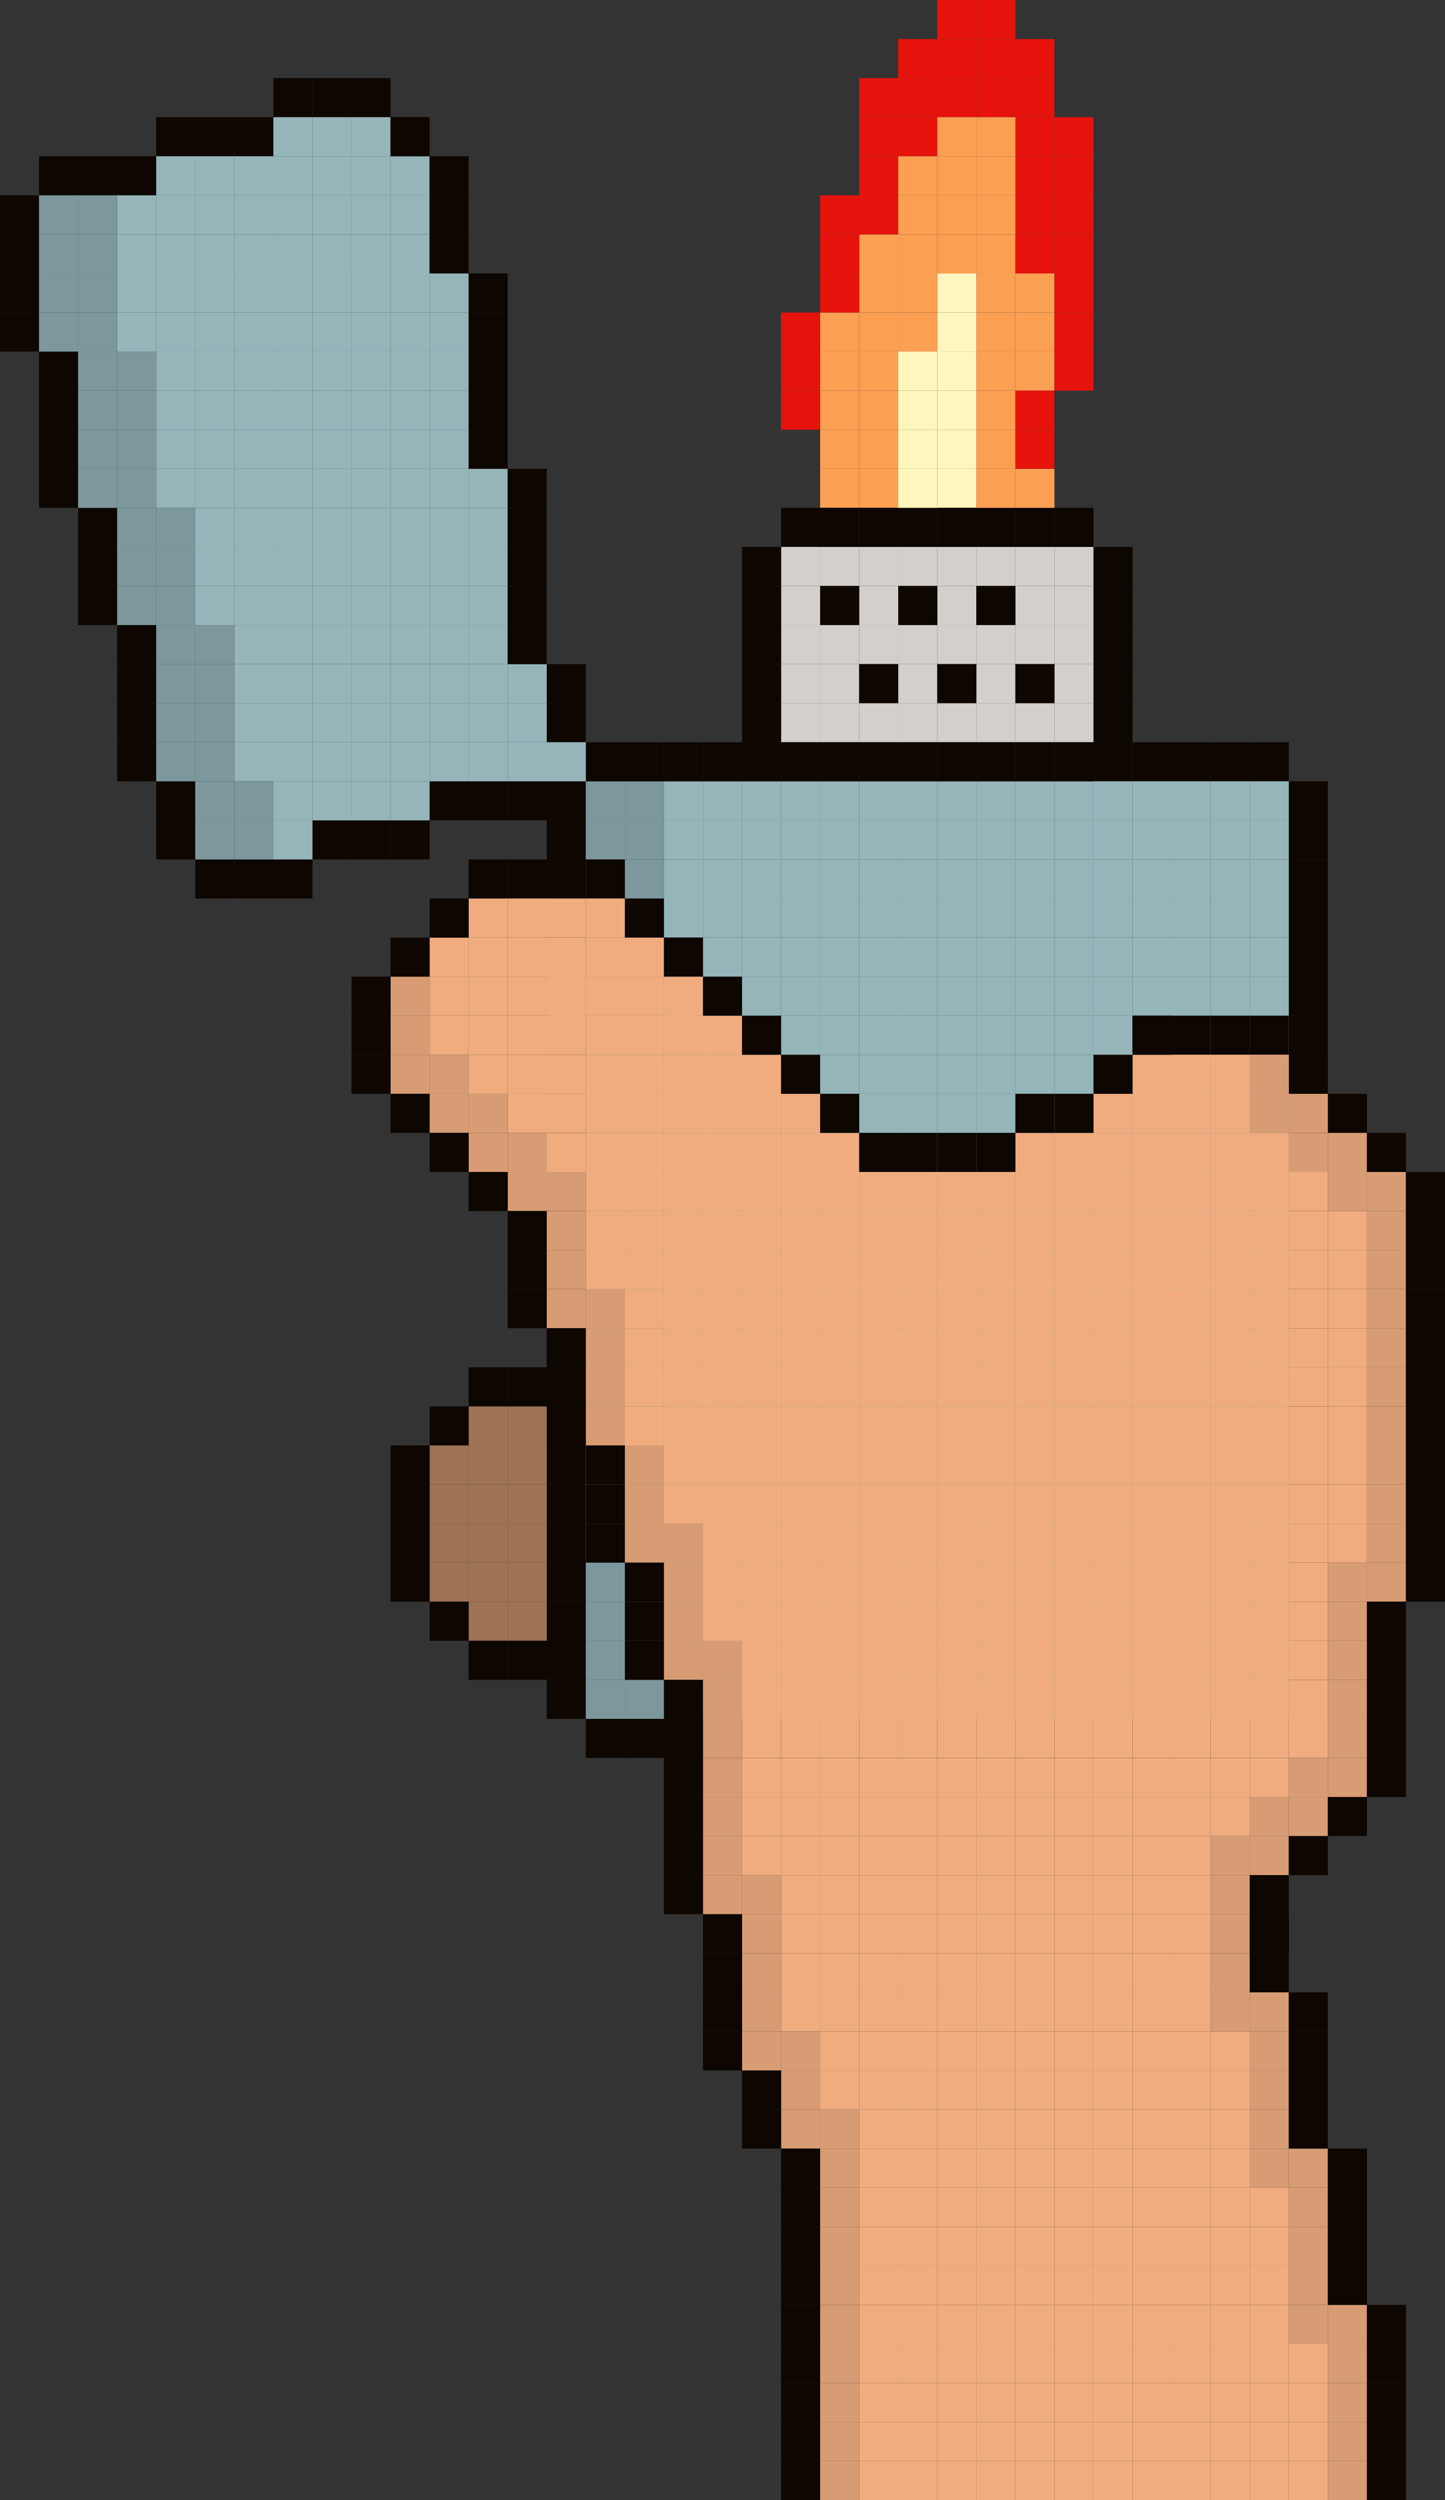 <svg xmlns="http://www.w3.org/2000/svg" viewBox="0 0 185 320"><rect x="0" y="0" width="185" height="320" fill="#333333" stroke="none"/><defs><style>.cls-1{fill:#fb9f53;}.cls-2{fill:#fef6bc;}.cls-3{fill:#0d0601;}.cls-4{fill:#d3cfcb;}.cls-5{fill:#7c989c;}.cls-6{fill:#95b5b9;}.cls-7{fill:#e6130d;}.cls-8{fill:#f0ac7f;}.cls-9{fill:#9e7254;}.cls-10{fill:#d89c74;}</style></defs><g id="Layer_2" data-name="Layer 2"><g id="LIGHTER"><rect class="cls-1" x="105" y="60" width="5" height="5"/><rect class="cls-1" x="110" y="60" width="5" height="5"/><rect class="cls-1" x="105" y="55" width="5" height="5"/><rect class="cls-1" x="110" y="55" width="5" height="5"/><rect class="cls-1" x="105" y="50" width="5" height="5"/><rect class="cls-1" x="110" y="50" width="5" height="5"/><rect class="cls-1" x="105" y="45" width="5" height="5"/><rect class="cls-1" x="110" y="45" width="5" height="5"/><rect class="cls-1" x="105" y="40" width="5" height="5"/><rect class="cls-1" x="110" y="40" width="5" height="5"/><rect class="cls-1" x="115" y="40" width="5" height="5"/><rect class="cls-1" x="110" y="35" width="5" height="5"/><rect class="cls-1" x="115" y="35" width="5" height="5"/><rect class="cls-1" x="110" y="30" width="5" height="5"/><rect class="cls-1" x="115" y="30" width="5" height="5"/><rect class="cls-1" x="120" y="30" width="5" height="5"/><rect class="cls-2" x="120" y="35" width="5" height="5"/><rect class="cls-2" x="120" y="40" width="5" height="5"/><rect class="cls-2" x="120" y="45" width="5" height="5"/><rect class="cls-2" x="120" y="50" width="5" height="5"/><rect class="cls-2" x="120" y="55" width="5" height="5"/><rect class="cls-2" x="120" y="60" width="5" height="5"/><rect class="cls-3" x="100" y="65" width="5" height="5"/><rect class="cls-4" x="100" y="70" width="5" height="5"/><rect class="cls-4" x="105" y="70" width="5" height="5"/><rect class="cls-4" x="110" y="70" width="5" height="5"/><rect class="cls-4" x="115" y="70" width="5" height="5"/><rect class="cls-4" x="120" y="70" width="5" height="5"/><rect class="cls-4" x="125" y="70" width="5" height="5"/><rect class="cls-4" x="130" y="70" width="5" height="5"/><rect class="cls-4" x="135" y="70" width="5" height="5"/><rect class="cls-4" x="135" y="75" width="5" height="5"/><rect class="cls-4" x="130" y="75" width="5" height="5"/><rect class="cls-4" x="130" y="80" width="5" height="5"/><rect class="cls-4" x="135" y="80" width="5" height="5"/><rect class="cls-4" x="135" y="85" width="5" height="5"/><rect class="cls-4" x="135" y="90" width="5" height="5"/><rect class="cls-4" x="130" y="90" width="5" height="5"/><rect class="cls-4" x="125" y="90" width="5" height="5"/><rect class="cls-4" x="125" y="85" width="5" height="5"/><rect class="cls-4" x="125" y="80" width="5" height="5"/><rect class="cls-4" x="120" y="80" width="5" height="5"/><rect class="cls-4" x="120" y="75" width="5" height="5"/><rect class="cls-4" x="110" y="75" width="5" height="5"/><rect class="cls-4" x="110" y="80" width="5" height="5"/><rect class="cls-4" x="115" y="80" width="5" height="5"/><rect class="cls-4" x="115" y="85" width="5" height="5"/><rect class="cls-4" x="115" y="90" width="5" height="5"/><rect class="cls-4" x="120" y="90" width="5" height="5"/><rect class="cls-4" x="110" y="90" width="5" height="5"/><rect class="cls-4" x="105" y="90" width="5" height="5"/><rect class="cls-4" x="105" y="85" width="5" height="5"/><rect class="cls-4" x="105" y="80" width="5" height="5"/><rect class="cls-4" x="100" y="75" width="5" height="5"/><rect class="cls-4" x="100" y="80" width="5" height="5"/><rect class="cls-4" x="100" y="85" width="5" height="5"/><rect class="cls-4" x="100" y="90" width="5" height="5"/><rect class="cls-3" x="105" y="75" width="5" height="5"/><rect class="cls-3" x="115" y="75" width="5" height="5"/><rect class="cls-3" x="125" y="75" width="5" height="5"/><rect class="cls-3" x="120" y="85" width="5" height="5"/><rect class="cls-3" x="110" y="85" width="5" height="5"/><rect class="cls-3" x="130" y="85" width="5" height="5"/><rect class="cls-3" x="105" y="65" width="5" height="5"/><rect class="cls-3" x="110" y="65" width="5" height="5"/><rect class="cls-3" x="115" y="65" width="5" height="5"/><rect class="cls-3" x="120" y="65" width="5" height="5"/><rect class="cls-3" x="125" y="65" width="5" height="5"/><rect class="cls-3" x="130" y="65" width="5" height="5"/><rect class="cls-3" x="135" y="65" width="5" height="5"/><rect class="cls-3" x="140" y="70" width="5" height="5"/><rect class="cls-3" x="140" y="75" width="5" height="5"/><rect class="cls-3" x="140" y="80" width="5" height="5"/><rect class="cls-3" x="140" y="85" width="5" height="5"/><rect class="cls-3" x="140" y="90" width="5" height="5"/><rect class="cls-3" x="140" y="95" width="5" height="5"/><rect class="cls-3" x="145" y="95" width="5" height="5"/><rect class="cls-3" x="150" y="95" width="5" height="5"/><rect class="cls-3" x="155" y="95" width="5" height="5"/><rect class="cls-3" x="160" y="95" width="5" height="5"/><rect class="cls-3" x="165" y="100" width="5" height="5"/><rect class="cls-3" x="165" y="105" width="5" height="5"/><rect class="cls-3" x="165" y="110" width="5" height="5"/><rect class="cls-3" x="165" y="115" width="5" height="5"/><rect class="cls-3" x="165" y="120" width="5" height="5"/><rect class="cls-3" x="165" y="125" width="5" height="5"/><rect class="cls-3" x="165" y="130" width="5" height="5"/><rect class="cls-3" x="165" y="135" width="5" height="5"/><rect class="cls-3" x="165" y="140" width="5" height="5"/><rect class="cls-3" x="165" y="145" width="5" height="5"/><rect class="cls-3" x="165" y="150" width="5" height="5"/><rect class="cls-3" x="165" y="155" width="5" height="5"/><rect class="cls-3" x="165" y="160" width="5" height="5"/><rect class="cls-3" x="165" y="165" width="5" height="5"/><rect class="cls-3" x="165" y="170" width="5" height="5"/><rect class="cls-3" x="165" y="175" width="5" height="5"/><rect class="cls-3" x="165" y="180" width="5" height="5"/><rect class="cls-3" x="165" y="185" width="5" height="5"/><rect class="cls-3" x="165" y="190" width="5" height="5"/><rect class="cls-3" x="165" y="195" width="5" height="5"/><rect class="cls-3" x="165" y="200" width="5" height="5"/><rect class="cls-3" x="165" y="205" width="5" height="5"/><rect class="cls-3" x="165" y="210" width="5" height="5"/><rect class="cls-3" x="165" y="215" width="5" height="5"/><rect class="cls-3" x="160" y="220" width="5" height="5"/><rect class="cls-3" x="155" y="220" width="5" height="5"/><rect class="cls-3" x="150" y="220" width="5" height="5"/><rect class="cls-3" x="145" y="220" width="5" height="5"/><rect class="cls-3" x="140" y="220" width="5" height="5"/><rect class="cls-3" x="135" y="220" width="5" height="5"/><rect class="cls-3" x="130" y="220" width="5" height="5"/><rect class="cls-3" x="125" y="220" width="5" height="5"/><rect class="cls-3" x="120" y="220" width="5" height="5"/><rect class="cls-3" x="115" y="220" width="5" height="5"/><rect class="cls-3" x="110" y="220" width="5" height="5"/><rect class="cls-3" x="105" y="220" width="5" height="5"/><rect class="cls-3" x="100" y="220" width="5" height="5"/><rect class="cls-3" x="95" y="220" width="5" height="5"/><rect class="cls-3" x="90" y="220" width="5" height="5"/><rect class="cls-3" x="85" y="220" width="5" height="5"/><rect class="cls-3" x="80" y="220" width="5" height="5"/><rect class="cls-3" x="75" y="220" width="5" height="5"/><rect class="cls-3" x="70" y="215" width="5" height="5"/><rect class="cls-3" x="70" y="210" width="5" height="5"/><rect class="cls-3" x="70" y="205" width="5" height="5"/><rect class="cls-3" x="70" y="200" width="5" height="5"/><rect class="cls-3" x="70" y="195" width="5" height="5"/><rect class="cls-3" x="70" y="190" width="5" height="5"/><rect class="cls-3" x="70" y="185" width="5" height="5"/><rect class="cls-3" x="70" y="180" width="5" height="5"/><rect class="cls-3" x="70" y="175" width="5" height="5"/><rect class="cls-3" x="70" y="170" width="5" height="5"/><rect class="cls-3" x="70" y="165" width="5" height="5"/><rect class="cls-3" x="70" y="160" width="5" height="5"/><rect class="cls-3" x="70" y="155" width="5" height="5"/><rect class="cls-3" x="70" y="150" width="5" height="5"/><rect class="cls-3" x="70" y="145" width="5" height="5"/><rect class="cls-3" x="70" y="140" width="5" height="5"/><rect class="cls-3" x="70" y="135" width="5" height="5"/><rect class="cls-3" x="70" y="130" width="5" height="5"/><rect class="cls-3" x="70" y="125" width="5" height="5"/><rect class="cls-3" x="70" y="120" width="5" height="5"/><rect class="cls-3" x="70" y="115" width="5" height="5"/><rect class="cls-3" x="70" y="110" width="5" height="5"/><rect class="cls-3" x="70" y="105" width="5" height="5"/><rect class="cls-3" x="70" y="100" width="5" height="5"/><rect class="cls-3" x="65" y="100" width="5" height="5"/><rect class="cls-3" x="60" y="100" width="5" height="5"/><rect class="cls-3" x="55" y="100" width="5" height="5"/><rect class="cls-3" x="50" y="105" width="5" height="5"/><rect class="cls-3" x="45" y="105" width="5" height="5"/><rect class="cls-3" x="40" y="105" width="5" height="5"/><rect class="cls-3" x="35" y="110" width="5" height="5"/><rect class="cls-3" x="30" y="110" width="5" height="5"/><rect class="cls-3" x="25" y="110" width="5" height="5"/><rect class="cls-3" x="20" y="105" width="5" height="5"/><rect class="cls-3" x="20" y="100" width="5" height="5"/><rect class="cls-3" x="15" y="95" width="5" height="5"/><rect class="cls-3" x="15" y="90" width="5" height="5"/><rect class="cls-3" x="15" y="85" width="5" height="5"/><rect class="cls-3" x="15" y="80" width="5" height="5"/><rect class="cls-3" x="10" y="75" width="5" height="5"/><rect class="cls-3" x="10" y="70" width="5" height="5"/><rect class="cls-3" x="10" y="65" width="5" height="5"/><rect class="cls-3" x="5" y="60" width="5" height="5"/><rect class="cls-3" x="5" y="55" width="5" height="5"/><rect class="cls-3" x="5" y="50" width="5" height="5"/><rect class="cls-3" x="5" y="45" width="5" height="5"/><rect class="cls-3" y="40" width="5" height="5"/><rect class="cls-3" y="35" width="5" height="5"/><rect class="cls-3" y="30" width="5" height="5"/><rect class="cls-3" y="25" width="5" height="5"/><rect class="cls-3" x="5" y="20" width="5" height="5"/><rect class="cls-3" x="10" y="20" width="5" height="5"/><rect class="cls-3" x="15" y="20" width="5" height="5"/><rect class="cls-3" x="20" y="15" width="5" height="5"/><rect class="cls-3" x="25" y="15" width="5" height="5"/><rect class="cls-3" x="30" y="15" width="5" height="5"/><rect class="cls-3" x="35" y="10" width="5" height="5"/><rect class="cls-3" x="40" y="10" width="5" height="5"/><rect class="cls-3" x="45" y="10" width="5" height="5"/><rect class="cls-3" x="50" y="15" width="5" height="5"/><rect class="cls-5" x="75" y="215" width="5" height="5"/><rect class="cls-5" x="75" y="210" width="5" height="5"/><rect class="cls-5" x="75" y="205" width="5" height="5"/><rect class="cls-5" x="75" y="200" width="5" height="5"/><rect class="cls-5" x="75" y="195" width="5" height="5"/><rect class="cls-5" x="75" y="190" width="5" height="5"/><rect class="cls-5" x="75" y="185" width="5" height="5"/><rect class="cls-5" x="75" y="180" width="5" height="5"/><rect class="cls-5" x="75" y="175" width="5" height="5"/><rect class="cls-5" x="75" y="170" width="5" height="5"/><rect class="cls-5" x="75" y="165" width="5" height="5"/><rect class="cls-5" x="75" y="160" width="5" height="5"/><rect class="cls-5" x="75" y="155" width="5" height="5"/><rect class="cls-5" x="75" y="150" width="5" height="5"/><rect class="cls-5" x="75" y="145" width="5" height="5"/><rect class="cls-5" x="75" y="140" width="5" height="5"/><rect class="cls-5" x="75" y="135" width="5" height="5"/><rect class="cls-5" x="75" y="130" width="5" height="5"/><rect class="cls-5" x="75" y="125" width="5" height="5"/><rect class="cls-5" x="75" y="120" width="5" height="5"/><rect class="cls-5" x="75" y="115" width="5" height="5"/><rect class="cls-5" x="75" y="110" width="5" height="5"/><rect class="cls-5" x="75" y="105" width="5" height="5"/><rect class="cls-5" x="75" y="100" width="5" height="5"/><rect class="cls-5" x="80" y="215" width="5" height="5"/><rect class="cls-5" x="80" y="210" width="5" height="5"/><rect class="cls-5" x="80" y="205" width="5" height="5"/><rect class="cls-5" x="80" y="200" width="5" height="5"/><rect class="cls-5" x="80" y="195" width="5" height="5"/><rect class="cls-5" x="80" y="190" width="5" height="5"/><rect class="cls-5" x="80" y="185" width="5" height="5"/><rect class="cls-5" x="80" y="180" width="5" height="5"/><rect class="cls-5" x="80" y="175" width="5" height="5"/><rect class="cls-5" x="80" y="170" width="5" height="5"/><rect class="cls-5" x="80" y="165" width="5" height="5"/><rect class="cls-5" x="80" y="160" width="5" height="5"/><rect class="cls-5" x="80" y="155" width="5" height="5"/><rect class="cls-5" x="80" y="150" width="5" height="5"/><rect class="cls-5" x="80" y="145" width="5" height="5"/><rect class="cls-5" x="80" y="140" width="5" height="5"/><rect class="cls-5" x="80" y="135" width="5" height="5"/><rect class="cls-5" x="80" y="130" width="5" height="5"/><rect class="cls-5" x="80" y="125" width="5" height="5"/><rect class="cls-5" x="80" y="120" width="5" height="5"/><rect class="cls-5" x="80" y="115" width="5" height="5"/><rect class="cls-5" x="80" y="110" width="5" height="5"/><rect class="cls-5" x="80" y="105" width="5" height="5"/><rect class="cls-5" x="80" y="100" width="5" height="5"/><rect class="cls-6" x="85" y="215" width="5" height="5"/><rect class="cls-6" x="85" y="210" width="5" height="5"/><rect class="cls-6" x="85" y="205" width="5" height="5"/><rect class="cls-6" x="85" y="200" width="5" height="5"/><rect class="cls-6" x="85" y="195" width="5" height="5"/><rect class="cls-6" x="85" y="190" width="5" height="5"/><rect class="cls-6" x="85" y="185" width="5" height="5"/><rect class="cls-6" x="85" y="180" width="5" height="5"/><rect class="cls-6" x="85" y="175" width="5" height="5"/><rect class="cls-6" x="85" y="170" width="5" height="5"/><rect class="cls-6" x="85" y="165" width="5" height="5"/><rect class="cls-6" x="85" y="160" width="5" height="5"/><rect class="cls-6" x="85" y="155" width="5" height="5"/><rect class="cls-6" x="85" y="150" width="5" height="5"/><rect class="cls-6" x="85" y="145" width="5" height="5"/><rect class="cls-6" x="85" y="140" width="5" height="5"/><rect class="cls-6" x="85" y="135" width="5" height="5"/><rect class="cls-6" x="85" y="130" width="5" height="5"/><rect class="cls-6" x="85" y="125" width="5" height="5"/><rect class="cls-6" x="85" y="120" width="5" height="5"/><rect class="cls-6" x="85" y="115" width="5" height="5"/><rect class="cls-6" x="85" y="110" width="5" height="5"/><rect class="cls-6" x="85" y="105" width="5" height="5"/><rect class="cls-6" x="85" y="100" width="5" height="5"/><rect class="cls-6" x="90" y="215" width="5" height="5"/><rect class="cls-6" x="90" y="210" width="5" height="5"/><rect class="cls-6" x="90" y="205" width="5" height="5"/><rect class="cls-6" x="90" y="200" width="5" height="5"/><rect class="cls-6" x="90" y="195" width="5" height="5"/><rect class="cls-6" x="90" y="190" width="5" height="5"/><rect class="cls-6" x="90" y="185" width="5" height="5"/><rect class="cls-6" x="90" y="180" width="5" height="5"/><rect class="cls-6" x="90" y="175" width="5" height="5"/><rect class="cls-6" x="90" y="170" width="5" height="5"/><rect class="cls-6" x="90" y="165" width="5" height="5"/><rect class="cls-6" x="90" y="160" width="5" height="5"/><rect class="cls-6" x="90" y="155" width="5" height="5"/><rect class="cls-6" x="90" y="150" width="5" height="5"/><rect class="cls-6" x="90" y="145" width="5" height="5"/><rect class="cls-6" x="90" y="140" width="5" height="5"/><rect class="cls-6" x="90" y="135" width="5" height="5"/><rect class="cls-6" x="90" y="130" width="5" height="5"/><rect class="cls-6" x="90" y="125" width="5" height="5"/><rect class="cls-6" x="90" y="120" width="5" height="5"/><rect class="cls-6" x="90" y="115" width="5" height="5"/><rect class="cls-6" x="90" y="110" width="5" height="5"/><rect class="cls-6" x="90" y="105" width="5" height="5"/><rect class="cls-6" x="90" y="100" width="5" height="5"/><rect class="cls-6" x="95" y="215" width="5" height="5"/><rect class="cls-6" x="95" y="210" width="5" height="5"/><rect class="cls-6" x="95" y="205" width="5" height="5"/><rect class="cls-6" x="95" y="200" width="5" height="5"/><rect class="cls-6" x="95" y="195" width="5" height="5"/><rect class="cls-6" x="95" y="190" width="5" height="5"/><rect class="cls-6" x="95" y="185" width="5" height="5"/><rect class="cls-6" x="95" y="180" width="5" height="5"/><rect class="cls-6" x="95" y="175" width="5" height="5"/><rect class="cls-6" x="95" y="170" width="5" height="5"/><rect class="cls-6" x="95" y="165" width="5" height="5"/><rect class="cls-6" x="95" y="160" width="5" height="5"/><rect class="cls-6" x="95" y="155" width="5" height="5"/><rect class="cls-6" x="95" y="150" width="5" height="5"/><rect class="cls-6" x="95" y="145" width="5" height="5"/><rect class="cls-6" x="95" y="140" width="5" height="5"/><rect class="cls-6" x="95" y="135" width="5" height="5"/><rect class="cls-6" x="95" y="130" width="5" height="5"/><rect class="cls-6" x="95" y="125" width="5" height="5"/><rect class="cls-6" x="95" y="120" width="5" height="5"/><rect class="cls-6" x="95" y="115" width="5" height="5"/><rect class="cls-6" x="95" y="110" width="5" height="5"/><rect class="cls-6" x="95" y="105" width="5" height="5"/><rect class="cls-6" x="95" y="100" width="5" height="5"/><rect class="cls-6" x="100" y="215" width="5" height="5"/><rect class="cls-6" x="100" y="210" width="5" height="5"/><rect class="cls-6" x="100" y="205" width="5" height="5"/><rect class="cls-6" x="100" y="200" width="5" height="5"/><rect class="cls-6" x="100" y="195" width="5" height="5"/><rect class="cls-6" x="100" y="190" width="5" height="5"/><rect class="cls-6" x="100" y="185" width="5" height="5"/><rect class="cls-6" x="100" y="180" width="5" height="5"/><rect class="cls-6" x="100" y="175" width="5" height="5"/><rect class="cls-6" x="100" y="170" width="5" height="5"/><rect class="cls-6" x="100" y="165" width="5" height="5"/><rect class="cls-6" x="100" y="160" width="5" height="5"/><rect class="cls-6" x="100" y="155" width="5" height="5"/><rect class="cls-6" x="100" y="150" width="5" height="5"/><rect class="cls-6" x="100" y="145" width="5" height="5"/><rect class="cls-6" x="100" y="140" width="5" height="5"/><rect class="cls-6" x="100" y="135" width="5" height="5"/><rect class="cls-6" x="100" y="130" width="5" height="5"/><rect class="cls-6" x="100" y="125" width="5" height="5"/><rect class="cls-6" x="100" y="120" width="5" height="5"/><rect class="cls-6" x="100" y="115" width="5" height="5"/><rect class="cls-6" x="100" y="110" width="5" height="5"/><rect class="cls-6" x="100" y="105" width="5" height="5"/><rect class="cls-6" x="100" y="100" width="5" height="5"/><rect class="cls-6" x="105" y="215" width="5" height="5"/><rect class="cls-6" x="105" y="210" width="5" height="5"/><rect class="cls-6" x="105" y="205" width="5" height="5"/><rect class="cls-6" x="105" y="200" width="5" height="5"/><rect class="cls-6" x="105" y="195" width="5" height="5"/><rect class="cls-6" x="105" y="190" width="5" height="5"/><rect class="cls-6" x="105" y="185" width="5" height="5"/><rect class="cls-6" x="105" y="180" width="5" height="5"/><rect class="cls-6" x="105" y="175" width="5" height="5"/><rect class="cls-6" x="105" y="170" width="5" height="5"/><rect class="cls-6" x="105" y="165" width="5" height="5"/><rect class="cls-6" x="105" y="160" width="5" height="5"/><rect class="cls-6" x="105" y="155" width="5" height="5"/><rect class="cls-6" x="105" y="150" width="5" height="5"/><rect class="cls-6" x="105" y="145" width="5" height="5"/><rect class="cls-6" x="105" y="140" width="5" height="5"/><rect class="cls-6" x="105" y="135" width="5" height="5"/><rect class="cls-6" x="105" y="130" width="5" height="5"/><rect class="cls-6" x="105" y="125" width="5" height="5"/><rect class="cls-6" x="105" y="120" width="5" height="5"/><rect class="cls-6" x="105" y="115" width="5" height="5"/><rect class="cls-6" x="105" y="110" width="5" height="5"/><rect class="cls-6" x="105" y="105" width="5" height="5"/><rect class="cls-6" x="105" y="100" width="5" height="5"/><rect class="cls-6" x="110" y="215" width="5" height="5"/><rect class="cls-6" x="110" y="210" width="5" height="5"/><rect class="cls-6" x="110" y="205" width="5" height="5"/><rect class="cls-6" x="110" y="200" width="5" height="5"/><rect class="cls-6" x="110" y="195" width="5" height="5"/><rect class="cls-6" x="110" y="190" width="5" height="5"/><rect class="cls-6" x="110" y="185" width="5" height="5"/><rect class="cls-6" x="110" y="180" width="5" height="5"/><rect class="cls-6" x="110" y="175" width="5" height="5"/><rect class="cls-6" x="110" y="170" width="5" height="5"/><rect class="cls-6" x="110" y="165" width="5" height="5"/><rect class="cls-6" x="110" y="160" width="5" height="5"/><rect class="cls-6" x="110" y="155" width="5" height="5"/><rect class="cls-6" x="110" y="150" width="5" height="5"/><rect class="cls-6" x="110" y="145" width="5" height="5"/><rect class="cls-6" x="110" y="140" width="5" height="5"/><rect class="cls-6" x="110" y="135" width="5" height="5"/><rect class="cls-6" x="110" y="130" width="5" height="5"/><rect class="cls-6" x="110" y="125" width="5" height="5"/><rect class="cls-6" x="110" y="120" width="5" height="5"/><rect class="cls-6" x="110" y="115" width="5" height="5"/><rect class="cls-6" x="110" y="110" width="5" height="5"/><rect class="cls-6" x="110" y="105" width="5" height="5"/><rect class="cls-6" x="110" y="100" width="5" height="5"/><rect class="cls-6" x="115" y="215" width="5" height="5"/><rect class="cls-6" x="115" y="210" width="5" height="5"/><rect class="cls-6" x="115" y="205" width="5" height="5"/><rect class="cls-6" x="115" y="200" width="5" height="5"/><rect class="cls-6" x="115" y="195" width="5" height="5"/><rect class="cls-6" x="115" y="190" width="5" height="5"/><rect class="cls-6" x="115" y="185" width="5" height="5"/><rect class="cls-6" x="115" y="180" width="5" height="5"/><rect class="cls-6" x="115" y="175" width="5" height="5"/><rect class="cls-6" x="115" y="170" width="5" height="5"/><rect class="cls-6" x="115" y="165" width="5" height="5"/><rect class="cls-6" x="115" y="160" width="5" height="5"/><rect class="cls-6" x="115" y="155" width="5" height="5"/><rect class="cls-6" x="115" y="150" width="5" height="5"/><rect class="cls-6" x="115" y="145" width="5" height="5"/><rect class="cls-6" x="115" y="140" width="5" height="5"/><rect class="cls-6" x="115" y="135" width="5" height="5"/><rect class="cls-6" x="115" y="130" width="5" height="5"/><rect class="cls-6" x="115" y="125" width="5" height="5"/><rect class="cls-6" x="115" y="120" width="5" height="5"/><rect class="cls-6" x="115" y="115" width="5" height="5"/><rect class="cls-6" x="115" y="110" width="5" height="5"/><rect class="cls-6" x="115" y="105" width="5" height="5"/><rect class="cls-6" x="115" y="100" width="5" height="5"/><rect class="cls-6" x="120" y="215" width="5" height="5"/><rect class="cls-6" x="120" y="210" width="5" height="5"/><rect class="cls-6" x="120" y="205" width="5" height="5"/><rect class="cls-6" x="120" y="200" width="5" height="5"/><rect class="cls-6" x="120" y="195" width="5" height="5"/><rect class="cls-6" x="120" y="190" width="5" height="5"/><rect class="cls-6" x="120" y="185" width="5" height="5"/><rect class="cls-6" x="120" y="180" width="5" height="5"/><rect class="cls-6" x="120" y="175" width="5" height="5"/><rect class="cls-6" x="120" y="170" width="5" height="5"/><rect class="cls-6" x="120" y="165" width="5" height="5"/><rect class="cls-6" x="120" y="160" width="5" height="5"/><rect class="cls-6" x="120" y="155" width="5" height="5"/><rect class="cls-6" x="120" y="150" width="5" height="5"/><rect class="cls-6" x="120" y="145" width="5" height="5"/><rect class="cls-6" x="120" y="140" width="5" height="5"/><rect class="cls-6" x="120" y="135" width="5" height="5"/><rect class="cls-6" x="120" y="130" width="5" height="5"/><rect class="cls-6" x="120" y="125" width="5" height="5"/><rect class="cls-6" x="120" y="120" width="5" height="5"/><rect class="cls-6" x="120" y="115" width="5" height="5"/><rect class="cls-6" x="120" y="110" width="5" height="5"/><rect class="cls-6" x="120" y="105" width="5" height="5"/><rect class="cls-6" x="120" y="100" width="5" height="5"/><rect class="cls-6" x="125" y="215" width="5" height="5"/><rect class="cls-6" x="125" y="210" width="5" height="5"/><rect class="cls-6" x="125" y="205" width="5" height="5"/><rect class="cls-6" x="125" y="200" width="5" height="5"/><rect class="cls-6" x="125" y="195" width="5" height="5"/><rect class="cls-6" x="125" y="190" width="5" height="5"/><rect class="cls-6" x="125" y="185" width="5" height="5"/><rect class="cls-6" x="125" y="180" width="5" height="5"/><rect class="cls-6" x="125" y="175" width="5" height="5"/><rect class="cls-6" x="125" y="170" width="5" height="5"/><rect class="cls-6" x="125" y="165" width="5" height="5"/><rect class="cls-6" x="125" y="160" width="5" height="5"/><rect class="cls-6" x="125" y="155" width="5" height="5"/><rect class="cls-6" x="125" y="150" width="5" height="5"/><rect class="cls-6" x="125" y="145" width="5" height="5"/><rect class="cls-6" x="125" y="140" width="5" height="5"/><rect class="cls-6" x="125" y="135" width="5" height="5"/><rect class="cls-6" x="125" y="130" width="5" height="5"/><rect class="cls-6" x="125" y="125" width="5" height="5"/><rect class="cls-6" x="125" y="120" width="5" height="5"/><rect class="cls-6" x="125" y="115" width="5" height="5"/><rect class="cls-6" x="125" y="110" width="5" height="5"/><rect class="cls-6" x="125" y="105" width="5" height="5"/><rect class="cls-6" x="125" y="100" width="5" height="5"/><rect class="cls-6" x="130" y="215" width="5" height="5"/><rect class="cls-6" x="130" y="210" width="5" height="5"/><rect class="cls-6" x="130" y="205" width="5" height="5"/><rect class="cls-6" x="130" y="200" width="5" height="5"/><rect class="cls-6" x="130" y="195" width="5" height="5"/><rect class="cls-6" x="130" y="190" width="5" height="5"/><rect class="cls-6" x="130" y="185" width="5" height="5"/><rect class="cls-6" x="130" y="180" width="5" height="5"/><rect class="cls-6" x="130" y="175" width="5" height="5"/><rect class="cls-6" x="130" y="170" width="5" height="5"/><rect class="cls-6" x="130" y="165" width="5" height="5"/><rect class="cls-6" x="130" y="160" width="5" height="5"/><rect class="cls-6" x="130" y="155" width="5" height="5"/><rect class="cls-6" x="130" y="150" width="5" height="5"/><rect class="cls-6" x="130" y="145" width="5" height="5"/><rect class="cls-6" x="130" y="140" width="5" height="5"/><rect class="cls-6" x="130" y="135" width="5" height="5"/><rect class="cls-6" x="130" y="130" width="5" height="5"/><rect class="cls-6" x="130" y="125" width="5" height="5"/><rect class="cls-6" x="130" y="120" width="5" height="5"/><rect class="cls-6" x="130" y="115" width="5" height="5"/><rect class="cls-6" x="130" y="110" width="5" height="5"/><rect class="cls-6" x="130" y="105" width="5" height="5"/><rect class="cls-6" x="130" y="100" width="5" height="5"/><rect class="cls-6" x="135" y="215" width="5" height="5"/><rect class="cls-6" x="135" y="210" width="5" height="5"/><rect class="cls-6" x="135" y="205" width="5" height="5"/><rect class="cls-6" x="135" y="200" width="5" height="5"/><rect class="cls-6" x="135" y="195" width="5" height="5"/><rect class="cls-6" x="135" y="190" width="5" height="5"/><rect class="cls-6" x="135" y="185" width="5" height="5"/><rect class="cls-6" x="135" y="180" width="5" height="5"/><rect class="cls-6" x="135" y="175" width="5" height="5"/><rect class="cls-6" x="135" y="170" width="5" height="5"/><rect class="cls-6" x="135" y="165" width="5" height="5"/><rect class="cls-6" x="135" y="160" width="5" height="5"/><rect class="cls-6" x="135" y="155" width="5" height="5"/><rect class="cls-6" x="135" y="150" width="5" height="5"/><rect class="cls-6" x="135" y="145" width="5" height="5"/><rect class="cls-6" x="135" y="140" width="5" height="5"/><rect class="cls-6" x="135" y="135" width="5" height="5"/><rect class="cls-6" x="135" y="130" width="5" height="5"/><rect class="cls-6" x="135" y="125" width="5" height="5"/><rect class="cls-6" x="135" y="120" width="5" height="5"/><rect class="cls-6" x="135" y="115" width="5" height="5"/><rect class="cls-6" x="135" y="110" width="5" height="5"/><rect class="cls-6" x="135" y="105" width="5" height="5"/><rect class="cls-6" x="135" y="100" width="5" height="5"/><rect class="cls-6" x="140" y="215" width="5" height="5"/><rect class="cls-6" x="140" y="210" width="5" height="5"/><rect class="cls-6" x="140" y="205" width="5" height="5"/><rect class="cls-6" x="140" y="200" width="5" height="5"/><rect class="cls-6" x="140" y="195" width="5" height="5"/><rect class="cls-6" x="140" y="190" width="5" height="5"/><rect class="cls-6" x="140" y="185" width="5" height="5"/><rect class="cls-6" x="140" y="180" width="5" height="5"/><rect class="cls-6" x="140" y="175" width="5" height="5"/><rect class="cls-6" x="140" y="170" width="5" height="5"/><rect class="cls-6" x="140" y="165" width="5" height="5"/><rect class="cls-6" x="140" y="160" width="5" height="5"/><rect class="cls-6" x="140" y="155" width="5" height="5"/><rect class="cls-6" x="140" y="150" width="5" height="5"/><rect class="cls-6" x="140" y="145" width="5" height="5"/><rect class="cls-6" x="140" y="140" width="5" height="5"/><rect class="cls-6" x="140" y="135" width="5" height="5"/><rect class="cls-6" x="140" y="130" width="5" height="5"/><rect class="cls-6" x="140" y="125" width="5" height="5"/><rect class="cls-6" x="140" y="120" width="5" height="5"/><rect class="cls-6" x="140" y="115" width="5" height="5"/><rect class="cls-6" x="140" y="110" width="5" height="5"/><rect class="cls-6" x="140" y="105" width="5" height="5"/><rect class="cls-6" x="140" y="100" width="5" height="5"/><rect class="cls-6" x="145" y="215" width="5" height="5"/><rect class="cls-6" x="145" y="210" width="5" height="5"/><rect class="cls-6" x="145" y="205" width="5" height="5"/><rect class="cls-6" x="145" y="200" width="5" height="5"/><rect class="cls-6" x="145" y="195" width="5" height="5"/><rect class="cls-6" x="145" y="190" width="5" height="5"/><rect class="cls-6" x="145" y="185" width="5" height="5"/><rect class="cls-6" x="145" y="180" width="5" height="5"/><rect class="cls-6" x="145" y="175" width="5" height="5"/><rect class="cls-6" x="145" y="170" width="5" height="5"/><rect class="cls-6" x="145" y="165" width="5" height="5"/><rect class="cls-6" x="145" y="160" width="5" height="5"/><rect class="cls-6" x="145" y="155" width="5" height="5"/><rect class="cls-6" x="145" y="150" width="5" height="5"/><rect class="cls-6" x="145" y="145" width="5" height="5"/><rect class="cls-6" x="145" y="140" width="5" height="5"/><rect class="cls-6" x="145" y="135" width="5" height="5"/><rect class="cls-6" x="145" y="130" width="5" height="5"/><rect class="cls-6" x="145" y="125" width="5" height="5"/><rect class="cls-6" x="145" y="120" width="5" height="5"/><rect class="cls-6" x="145" y="115" width="5" height="5"/><rect class="cls-6" x="145" y="110" width="5" height="5"/><rect class="cls-6" x="145" y="105" width="5" height="5"/><rect class="cls-6" x="145" y="100" width="5" height="5"/><rect class="cls-6" x="150" y="215" width="5" height="5"/><rect class="cls-6" x="150" y="210" width="5" height="5"/><rect class="cls-6" x="150" y="205" width="5" height="5"/><rect class="cls-6" x="150" y="200" width="5" height="5"/><rect class="cls-6" x="150" y="195" width="5" height="5"/><rect class="cls-6" x="150" y="190" width="5" height="5"/><rect class="cls-6" x="150" y="185" width="5" height="5"/><rect class="cls-6" x="150" y="180" width="5" height="5"/><rect class="cls-6" x="150" y="175" width="5" height="5"/><rect class="cls-6" x="150" y="170" width="5" height="5"/><rect class="cls-6" x="150" y="165" width="5" height="5"/><rect class="cls-6" x="150" y="160" width="5" height="5"/><rect class="cls-6" x="150" y="155" width="5" height="5"/><rect class="cls-6" x="150" y="150" width="5" height="5"/><rect class="cls-6" x="150" y="145" width="5" height="5"/><rect class="cls-6" x="150" y="140" width="5" height="5"/><rect class="cls-6" x="150" y="135" width="5" height="5"/><rect class="cls-6" x="150" y="130" width="5" height="5"/><rect class="cls-6" x="150" y="125" width="5" height="5"/><rect class="cls-6" x="150" y="120" width="5" height="5"/><rect class="cls-6" x="150" y="115" width="5" height="5"/><rect class="cls-6" x="150" y="110" width="5" height="5"/><rect class="cls-6" x="150" y="105" width="5" height="5"/><rect class="cls-6" x="150" y="100" width="5" height="5"/><rect class="cls-6" x="155" y="215" width="5" height="5"/><rect class="cls-6" x="155" y="210" width="5" height="5"/><rect class="cls-6" x="155" y="205" width="5" height="5"/><rect class="cls-6" x="155" y="200" width="5" height="5"/><rect class="cls-6" x="155" y="195" width="5" height="5"/><rect class="cls-6" x="155" y="190" width="5" height="5"/><rect class="cls-6" x="155" y="185" width="5" height="5"/><rect class="cls-6" x="155" y="180" width="5" height="5"/><rect class="cls-6" x="155" y="175" width="5" height="5"/><rect class="cls-6" x="155" y="170" width="5" height="5"/><rect class="cls-6" x="155" y="165" width="5" height="5"/><rect class="cls-6" x="155" y="160" width="5" height="5"/><rect class="cls-6" x="155" y="155" width="5" height="5"/><rect class="cls-6" x="155" y="150" width="5" height="5"/><rect class="cls-6" x="155" y="145" width="5" height="5"/><rect class="cls-6" x="155" y="140" width="5" height="5"/><rect class="cls-6" x="155" y="135" width="5" height="5"/><rect class="cls-6" x="155" y="130" width="5" height="5"/><rect class="cls-6" x="155" y="125" width="5" height="5"/><rect class="cls-6" x="155" y="120" width="5" height="5"/><rect class="cls-6" x="155" y="115" width="5" height="5"/><rect class="cls-6" x="155" y="110" width="5" height="5"/><rect class="cls-6" x="155" y="105" width="5" height="5"/><rect class="cls-6" x="155" y="100" width="5" height="5"/><rect class="cls-6" x="160" y="215" width="5" height="5"/><rect class="cls-6" x="160" y="210" width="5" height="5"/><rect class="cls-6" x="160" y="205" width="5" height="5"/><rect class="cls-6" x="160" y="200" width="5" height="5"/><rect class="cls-6" x="160" y="195" width="5" height="5"/><rect class="cls-6" x="160" y="190" width="5" height="5"/><rect class="cls-6" x="160" y="185" width="5" height="5"/><rect class="cls-6" x="160" y="180" width="5" height="5"/><rect class="cls-6" x="160" y="175" width="5" height="5"/><rect class="cls-6" x="160" y="170" width="5" height="5"/><rect class="cls-6" x="160" y="165" width="5" height="5"/><rect class="cls-6" x="160" y="160" width="5" height="5"/><rect class="cls-6" x="160" y="155" width="5" height="5"/><rect class="cls-6" x="160" y="150" width="5" height="5"/><rect class="cls-6" x="160" y="145" width="5" height="5"/><rect class="cls-6" x="160" y="140" width="5" height="5"/><rect class="cls-6" x="160" y="135" width="5" height="5"/><rect class="cls-6" x="160" y="130" width="5" height="5"/><rect class="cls-6" x="160" y="125" width="5" height="5"/><rect class="cls-6" x="160" y="120" width="5" height="5"/><rect class="cls-6" x="160" y="115" width="5" height="5"/><rect class="cls-6" x="160" y="110" width="5" height="5"/><rect class="cls-6" x="160" y="105" width="5" height="5"/><rect class="cls-6" x="160" y="100" width="5" height="5"/><rect class="cls-3" x="75" y="95" width="5" height="5"/><rect class="cls-3" x="70" y="90" width="5" height="5"/><rect class="cls-6" x="70" y="95" width="5" height="5"/><rect class="cls-6" x="65" y="95" width="5" height="5"/><rect class="cls-6" x="65" y="90" width="5" height="5"/><rect class="cls-6" x="65" y="85" width="5" height="5"/><rect class="cls-6" x="60" y="85" width="5" height="5"/><rect class="cls-6" x="60" y="80" width="5" height="5"/><rect class="cls-6" x="60" y="75" width="5" height="5"/><rect class="cls-6" x="60" y="70" width="5" height="5"/><rect class="cls-6" x="60" y="65" width="5" height="5"/><rect class="cls-6" x="60" y="60" width="5" height="5"/><rect class="cls-6" x="55" y="60" width="5" height="5"/><rect class="cls-6" x="55" y="55" width="5" height="5"/><rect class="cls-6" x="55" y="50" width="5" height="5"/><rect class="cls-6" x="55" y="45" width="5" height="5"/><rect class="cls-6" x="55" y="40" width="5" height="5"/><rect class="cls-6" x="55" y="35" width="5" height="5"/><rect class="cls-6" x="50" y="35" width="5" height="5"/><rect class="cls-6" x="50" y="30" width="5" height="5"/><rect class="cls-6" x="50" y="25" width="5" height="5"/><rect class="cls-6" x="50" y="20" width="5" height="5"/><rect class="cls-6" x="45" y="15" width="5" height="5"/><rect class="cls-6" x="40" y="15" width="5" height="5"/><rect class="cls-6" x="35" y="15" width="5" height="5"/><rect class="cls-6" x="35" y="20" width="5" height="5"/><rect class="cls-6" x="40" y="20" width="5" height="5"/><rect class="cls-6" x="45" y="20" width="5" height="5"/><rect class="cls-6" x="45" y="25" width="5" height="5"/><rect class="cls-6" x="40" y="25" width="5" height="5"/><rect class="cls-6" x="35" y="25" width="5" height="5"/><rect class="cls-6" x="30" y="25" width="5" height="5"/><rect class="cls-6" x="30" y="20" width="5" height="5"/><rect class="cls-6" x="25" y="20" width="5" height="5"/><rect class="cls-6" x="20" y="20" width="5" height="5"/><rect class="cls-6" x="20" y="25" width="5" height="5"/><rect class="cls-6" x="25" y="25" width="5" height="5"/><rect class="cls-6" x="25" y="30" width="5" height="5"/><rect class="cls-6" x="30" y="30" width="5" height="5"/><rect class="cls-6" x="35" y="30" width="5" height="5"/><rect class="cls-6" x="40" y="30" width="5" height="5"/><rect class="cls-6" x="45" y="30" width="5" height="5"/><rect class="cls-6" x="45" y="35" width="5" height="5"/><rect class="cls-6" x="40" y="35" width="5" height="5"/><rect class="cls-6" x="35" y="35" width="5" height="5"/><rect class="cls-6" x="30" y="35" width="5" height="5"/><rect class="cls-6" x="25" y="35" width="5" height="5"/><rect class="cls-6" x="20" y="35" width="5" height="5"/><rect class="cls-6" x="20" y="30" width="5" height="5"/><rect class="cls-6" x="15" y="30" width="5" height="5"/><rect class="cls-6" x="15" y="25" width="5" height="5"/><rect class="cls-6" x="15" y="35" width="5" height="5"/><rect class="cls-6" x="50" y="40" width="5" height="5"/><rect class="cls-6" x="45" y="40" width="5" height="5"/><rect class="cls-6" x="40" y="40" width="5" height="5"/><rect class="cls-6" x="35" y="40" width="5" height="5"/><rect class="cls-6" x="30" y="40" width="5" height="5"/><rect class="cls-6" x="25" y="40" width="5" height="5"/><rect class="cls-6" x="20" y="40" width="5" height="5"/><rect class="cls-6" x="15" y="40" width="5" height="5"/><rect class="cls-6" x="50" y="45" width="5" height="5"/><rect class="cls-6" x="45" y="45" width="5" height="5"/><rect class="cls-6" x="40" y="45" width="5" height="5"/><rect class="cls-6" x="35" y="45" width="5" height="5"/><rect class="cls-6" x="30" y="45" width="5" height="5"/><rect class="cls-6" x="25" y="45" width="5" height="5"/><rect class="cls-6" x="20" y="45" width="5" height="5"/><rect class="cls-3" x="70" y="85" width="5" height="5"/><rect class="cls-3" x="65" y="80" width="5" height="5"/><rect class="cls-3" x="65" y="75" width="5" height="5"/><rect class="cls-3" x="65" y="70" width="5" height="5"/><rect class="cls-3" x="65" y="65" width="5" height="5"/><rect class="cls-3" x="65" y="60" width="5" height="5"/><rect class="cls-3" x="60" y="55" width="5" height="5"/><rect class="cls-3" x="60" y="50" width="5" height="5"/><rect class="cls-3" x="60" y="45" width="5" height="5"/><rect class="cls-3" x="60" y="40" width="5" height="5"/><rect class="cls-3" x="60" y="35" width="5" height="5"/><rect class="cls-3" x="55" y="30" width="5" height="5"/><rect class="cls-3" x="55" y="25" width="5" height="5"/><rect class="cls-3" x="55" y="20" width="5" height="5"/><rect class="cls-3" x="50" y="15" width="5" height="5"/><rect class="cls-3" x="80" y="95" width="5" height="5"/><rect class="cls-3" x="85" y="95" width="5" height="5"/><rect class="cls-3" x="90" y="95" width="5" height="5"/><rect class="cls-3" x="95" y="95" width="5" height="5"/><rect class="cls-3" x="135" y="95" width="5" height="5"/><rect class="cls-3" x="130" y="95" width="5" height="5"/><rect class="cls-3" x="125" y="95" width="5" height="5"/><rect class="cls-3" x="120" y="95" width="5" height="5"/><rect class="cls-3" x="115" y="95" width="5" height="5"/><rect class="cls-3" x="110" y="95" width="5" height="5"/><rect class="cls-3" x="105" y="95" width="5" height="5"/><rect class="cls-3" x="100" y="95" width="5" height="5"/><rect class="cls-3" x="95" y="70" width="5" height="5"/><rect class="cls-3" x="95" y="75" width="5" height="5"/><rect class="cls-3" x="95" y="80" width="5" height="5"/><rect class="cls-3" x="95" y="85" width="5" height="5"/><rect class="cls-3" x="95" y="90" width="5" height="5"/><rect class="cls-2" x="115" y="45" width="5" height="5"/><rect class="cls-2" x="115" y="50" width="5" height="5"/><rect class="cls-2" x="115" y="55" width="5" height="5"/><rect class="cls-2" x="115" y="60" width="5" height="5"/><rect class="cls-1" x="125" y="30" width="5" height="5"/><rect class="cls-1" x="125" y="35" width="5" height="5"/><rect class="cls-1" x="130" y="35" width="5" height="5"/><rect class="cls-1" x="125" y="40" width="5" height="5"/><rect class="cls-1" x="130" y="40" width="5" height="5"/><rect class="cls-1" x="125" y="45" width="5" height="5"/><rect class="cls-1" x="130" y="45" width="5" height="5"/><rect class="cls-1" x="125" y="50" width="5" height="5"/><rect class="cls-1" x="125" y="55" width="5" height="5"/><rect class="cls-1" x="125" y="60" width="5" height="5"/><rect class="cls-1" x="130" y="60" width="5" height="5"/><rect class="cls-7" x="130" y="55" width="5" height="5"/><rect class="cls-7" x="130" y="50" width="5" height="5"/><rect class="cls-7" x="135" y="45" width="5" height="5"/><rect class="cls-7" x="135" y="40" width="5" height="5"/><rect class="cls-7" x="135" y="35" width="5" height="5" transform="translate(100 175) rotate(-90)"/><rect class="cls-7" x="135" y="30" width="5" height="5" transform="translate(170 -105) rotate(90)"/><rect class="cls-7" x="130" y="30" width="5" height="5" transform="translate(165 -100) rotate(90)"/><rect class="cls-7" x="135" y="25" width="5" height="5" transform="translate(165 -110) rotate(90)"/><rect class="cls-7" x="130" y="25" width="5" height="5" transform="translate(160 -105) rotate(90)"/><rect class="cls-7" x="135" y="20" width="5" height="5" transform="translate(160 -115) rotate(90)"/><rect class="cls-7" x="130" y="20" width="5" height="5" transform="translate(155 -110) rotate(90)"/><rect class="cls-7" x="135" y="15" width="5" height="5" transform="translate(155 -120) rotate(90)"/><rect class="cls-7" x="130" y="15" width="5" height="5" transform="translate(150 -115) rotate(90)"/><rect class="cls-7" x="130" y="10" width="5" height="5" transform="translate(145 -120) rotate(90)"/><rect class="cls-7" x="125" y="10" width="5" height="5" transform="translate(140 -115) rotate(90)"/><rect class="cls-7" x="130" y="5" width="5" height="5" transform="translate(140 -125) rotate(90)"/><rect class="cls-7" x="125" y="5" width="5" height="5" transform="translate(135 -120) rotate(90)"/><rect class="cls-7" x="120" y="5" width="5" height="5" transform="translate(130 -115) rotate(90)"/><rect class="cls-7" x="115" y="5" width="5" height="5" transform="translate(125 -110) rotate(90)"/><rect class="cls-7" x="120" y="10" width="5" height="5" transform="translate(135 -110) rotate(90)"/><rect class="cls-7" x="115" y="10" width="5" height="5" transform="translate(130 -105) rotate(90)"/><rect class="cls-7" x="110" y="10" width="5" height="5" transform="translate(125 -100) rotate(90)"/><rect class="cls-7" x="110" y="15" width="5" height="5" transform="translate(130 -95) rotate(90)"/><rect class="cls-7" x="110" y="20" width="5" height="5" transform="translate(135 -90) rotate(90)"/><rect class="cls-7" x="110" y="25" width="5" height="5" transform="translate(140 -85) rotate(90)"/><rect class="cls-7" x="105" y="25" width="5" height="5" transform="translate(135 -80) rotate(90)"/><rect class="cls-7" x="105" y="30" width="5" height="5" transform="translate(140 -75) rotate(90)"/><rect class="cls-7" x="105" y="35" width="5" height="5" transform="translate(145 -70) rotate(90)"/><rect class="cls-7" x="100" y="40" width="5" height="5" transform="translate(145 -60) rotate(90)"/><rect class="cls-7" x="100" y="45" width="5" height="5" transform="translate(150 -55) rotate(90)"/><rect class="cls-7" x="100" y="50" width="5" height="5" transform="translate(155 -50) rotate(90)"/><rect class="cls-7" x="115" y="15" width="5" height="5" transform="translate(135 -100) rotate(90)"/><rect class="cls-7" x="125" width="5" height="5"/><rect class="cls-7" x="120" width="5" height="5"/><rect class="cls-1" x="120" y="25" width="5" height="5"/><rect class="cls-1" x="115" y="25" width="5" height="5"/><rect class="cls-1" x="125" y="25" width="5" height="5"/><rect class="cls-1" x="120" y="20" width="5" height="5"/><rect class="cls-1" x="115" y="20" width="5" height="5"/><rect class="cls-1" x="125" y="20" width="5" height="5"/><rect class="cls-1" x="120" y="15" width="5" height="5"/><rect class="cls-1" x="125" y="15" width="5" height="5"/><rect class="cls-6" x="50" y="50" width="5" height="5"/><rect class="cls-6" x="45" y="50" width="5" height="5"/><rect class="cls-6" x="40" y="50" width="5" height="5"/><rect class="cls-6" x="35" y="50" width="5" height="5"/><rect class="cls-6" x="30" y="50" width="5" height="5"/><rect class="cls-6" x="25" y="50" width="5" height="5"/><rect class="cls-6" x="20" y="50" width="5" height="5"/><rect class="cls-6" x="50" y="55" width="5" height="5"/><rect class="cls-6" x="45" y="55" width="5" height="5"/><rect class="cls-6" x="40" y="55" width="5" height="5"/><rect class="cls-6" x="35" y="55" width="5" height="5"/><rect class="cls-6" x="30" y="55" width="5" height="5"/><rect class="cls-6" x="25" y="55" width="5" height="5"/><rect class="cls-6" x="20" y="55" width="5" height="5"/><rect class="cls-6" x="50" y="60" width="5" height="5"/><rect class="cls-6" x="45" y="60" width="5" height="5"/><rect class="cls-6" x="40" y="60" width="5" height="5"/><rect class="cls-6" x="35" y="60" width="5" height="5"/><rect class="cls-6" x="30" y="60" width="5" height="5"/><rect class="cls-6" x="25" y="60" width="5" height="5"/><rect class="cls-6" x="20" y="60" width="5" height="5"/><rect class="cls-6" x="55" y="65" width="5" height="5"/><rect class="cls-6" x="50" y="65" width="5" height="5"/><rect class="cls-6" x="45" y="65" width="5" height="5"/><rect class="cls-6" x="40" y="65" width="5" height="5"/><rect class="cls-6" x="35" y="65" width="5" height="5"/><rect class="cls-6" x="30" y="65" width="5" height="5"/><rect class="cls-6" x="25" y="65" width="5" height="5"/><rect class="cls-6" x="55" y="70" width="5" height="5"/><rect class="cls-6" x="50" y="70" width="5" height="5"/><rect class="cls-6" x="45" y="70" width="5" height="5"/><rect class="cls-6" x="40" y="70" width="5" height="5"/><rect class="cls-6" x="35" y="70" width="5" height="5"/><rect class="cls-6" x="30" y="70" width="5" height="5"/><rect class="cls-6" x="25" y="70" width="5" height="5"/><rect class="cls-6" x="55" y="75" width="5" height="5"/><rect class="cls-6" x="50" y="75" width="5" height="5"/><rect class="cls-6" x="45" y="75" width="5" height="5"/><rect class="cls-6" x="40" y="75" width="5" height="5"/><rect class="cls-6" x="35" y="75" width="5" height="5"/><rect class="cls-6" x="30" y="75" width="5" height="5"/><rect class="cls-6" x="25" y="75" width="5" height="5"/><rect class="cls-6" x="55" y="80" width="5" height="5"/><rect class="cls-6" x="50" y="80" width="5" height="5"/><rect class="cls-6" x="45" y="80" width="5" height="5"/><rect class="cls-6" x="40" y="80" width="5" height="5"/><rect class="cls-6" x="35" y="80" width="5" height="5"/><rect class="cls-6" x="30" y="80" width="5" height="5"/><rect class="cls-6" x="55" y="85" width="5" height="5"/><rect class="cls-6" x="50" y="85" width="5" height="5"/><rect class="cls-6" x="45" y="85" width="5" height="5"/><rect class="cls-6" x="40" y="85" width="5" height="5"/><rect class="cls-6" x="35" y="85" width="5" height="5"/><rect class="cls-6" x="30" y="85" width="5" height="5"/><rect class="cls-6" x="55" y="90" width="5" height="5"/><rect class="cls-6" x="50" y="90" width="5" height="5"/><rect class="cls-6" x="45" y="90" width="5" height="5"/><rect class="cls-6" x="40" y="90" width="5" height="5"/><rect class="cls-6" x="35" y="90" width="5" height="5"/><rect class="cls-6" x="30" y="90" width="5" height="5"/><rect class="cls-6" x="55" y="95" width="5" height="5"/><rect class="cls-6" x="60" y="90" width="5" height="5"/><rect class="cls-6" x="60" y="95" width="5" height="5"/><rect class="cls-6" x="50" y="95" width="5" height="5"/><rect class="cls-6" x="45" y="95" width="5" height="5"/><rect class="cls-6" x="40" y="95" width="5" height="5"/><rect class="cls-6" x="35" y="95" width="5" height="5"/><rect class="cls-6" x="30" y="95" width="5" height="5"/><rect class="cls-6" x="50" y="100" width="5" height="5"/><rect class="cls-6" x="45" y="100" width="5" height="5"/><rect class="cls-6" x="40" y="100" width="5" height="5"/><rect class="cls-6" x="35" y="100" width="5" height="5"/><rect class="cls-6" x="35" y="105" width="5" height="5"/><rect class="cls-5" x="10" y="25" width="5" height="5"/><rect class="cls-5" x="5" y="25" width="5" height="5"/><rect class="cls-5" x="10" y="30" width="5" height="5"/><rect class="cls-5" x="5" y="30" width="5" height="5"/><rect class="cls-5" x="5" y="35" width="5" height="5"/><rect class="cls-5" x="10" y="35" width="5" height="5"/><rect class="cls-5" x="5" y="40" width="5" height="5"/><rect class="cls-5" x="10" y="40" width="5" height="5"/><rect class="cls-5" x="10" y="45" width="5" height="5"/><rect class="cls-5" x="15" y="45" width="5" height="5"/><rect class="cls-5" x="10" y="50" width="5" height="5"/><rect class="cls-5" x="15" y="50" width="5" height="5"/><rect class="cls-5" x="10" y="55" width="5" height="5"/><rect class="cls-5" x="15" y="55" width="5" height="5"/><rect class="cls-5" x="10" y="60" width="5" height="5"/><rect class="cls-5" x="15" y="60" width="5" height="5"/><rect class="cls-5" x="20" y="65" width="5" height="5"/><rect class="cls-5" x="15" y="65" width="5" height="5"/><rect class="cls-5" x="20" y="70" width="5" height="5"/><rect class="cls-5" x="15" y="70" width="5" height="5"/><rect class="cls-5" x="20" y="75" width="5" height="5"/><rect class="cls-5" x="15" y="75" width="5" height="5"/><rect class="cls-5" x="25" y="80" width="5" height="5"/><rect class="cls-5" x="20" y="80" width="5" height="5"/><rect class="cls-5" x="25" y="85" width="5" height="5"/><rect class="cls-5" x="20" y="85" width="5" height="5"/><rect class="cls-5" x="25" y="90" width="5" height="5"/><rect class="cls-5" x="20" y="90" width="5" height="5"/><rect class="cls-5" x="25" y="95" width="5" height="5"/><rect class="cls-5" x="30" y="100" width="5" height="5"/><rect class="cls-5" x="25" y="100" width="5" height="5"/><rect class="cls-5" x="30" y="105" width="5" height="5"/><rect class="cls-5" x="25" y="105" width="5" height="5"/><rect class="cls-5" x="20" y="95" width="5" height="5"/></g><g id="HAND"><rect class="cls-3" x="170" y="140" width="5" height="5"/><rect class="cls-3" x="165" y="135" width="5" height="5"/><rect class="cls-3" x="160" y="130" width="5" height="5"/><rect class="cls-3" x="155" y="130" width="5" height="5"/><rect class="cls-3" x="150" y="130" width="5" height="5"/><rect class="cls-3" x="145" y="130" width="5" height="5"/><rect class="cls-3" x="65" y="110" width="5" height="5"/><rect class="cls-3" x="70" y="110" width="5" height="5"/><rect class="cls-3" x="75" y="110" width="5" height="5"/><rect class="cls-8" x="75" y="115" width="5" height="5"/><rect class="cls-8" x="70" y="115" width="5" height="5"/><rect class="cls-8" x="65" y="115" width="5" height="5"/><rect class="cls-8" x="60" y="115" width="5" height="5"/><rect class="cls-8" x="60" y="120" width="5" height="5"/><rect class="cls-8" x="55" y="120" width="5" height="5"/><rect class="cls-8" x="55" y="125" width="5" height="5"/><rect class="cls-8" x="60" y="135" width="5" height="5"/><rect class="cls-8" x="55" y="130" width="5" height="5"/><rect class="cls-8" x="60" y="130" width="5" height="5"/><rect class="cls-8" x="60" y="125" width="5" height="5"/><rect class="cls-8" x="65" y="125" width="5" height="5"/><rect class="cls-8" x="65" y="120" width="5" height="5"/><rect class="cls-8" x="70" y="120" width="5" height="5"/><rect class="cls-8" x="75" y="120" width="5" height="5"/><rect class="cls-8" x="80" y="120" width="5" height="5"/><rect class="cls-8" x="85" y="125" width="5" height="5"/><rect class="cls-8" x="80" y="125" width="5" height="5"/><rect class="cls-8" x="75" y="125" width="5" height="5"/><rect class="cls-8" x="70" y="125" width="5" height="5"/><rect class="cls-8" x="70" y="125" width="5" height="5"/><rect class="cls-8" x="125" y="315" width="5" height="5"/><rect class="cls-8" x="120" y="315" width="5" height="5"/><rect class="cls-8" x="115" y="315" width="5" height="5"/><rect class="cls-8" x="110" y="315" width="5" height="5"/><rect class="cls-8" x="130" y="315" width="5" height="5"/><rect class="cls-8" x="150" y="315" width="5" height="5"/><rect class="cls-8" x="145" y="315" width="5" height="5"/><rect class="cls-8" x="140" y="315" width="5" height="5"/><rect class="cls-8" x="135" y="315" width="5" height="5"/><rect class="cls-8" x="155" y="315" width="5" height="5"/><rect class="cls-8" x="165" y="315" width="5" height="5"/><rect class="cls-8" x="160" y="315" width="5" height="5"/><rect class="cls-8" x="125" y="310" width="5" height="5"/><rect class="cls-8" x="120" y="310" width="5" height="5"/><rect class="cls-8" x="115" y="310" width="5" height="5"/><rect class="cls-8" x="110" y="310" width="5" height="5"/><rect class="cls-8" x="130" y="310" width="5" height="5"/><rect class="cls-8" x="150" y="310" width="5" height="5"/><rect class="cls-8" x="145" y="310" width="5" height="5"/><rect class="cls-8" x="140" y="310" width="5" height="5"/><rect class="cls-8" x="135" y="310" width="5" height="5"/><rect class="cls-8" x="155" y="310" width="5" height="5"/><rect class="cls-8" x="165" y="310" width="5" height="5"/><rect class="cls-8" x="160" y="310" width="5" height="5"/><rect class="cls-8" x="125" y="305" width="5" height="5"/><rect class="cls-8" x="120" y="305" width="5" height="5"/><rect class="cls-8" x="115" y="305" width="5" height="5"/><rect class="cls-8" x="110" y="305" width="5" height="5"/><rect class="cls-8" x="130" y="305" width="5" height="5"/><rect class="cls-8" x="150" y="305" width="5" height="5"/><rect class="cls-8" x="145" y="305" width="5" height="5"/><rect class="cls-8" x="140" y="305" width="5" height="5"/><rect class="cls-8" x="135" y="305" width="5" height="5"/><rect class="cls-8" x="155" y="305" width="5" height="5"/><rect class="cls-8" x="165" y="305" width="5" height="5"/><rect class="cls-8" x="160" y="305" width="5" height="5"/><rect class="cls-8" x="125" y="300" width="5" height="5"/><rect class="cls-8" x="120" y="300" width="5" height="5"/><rect class="cls-8" x="115" y="300" width="5" height="5"/><rect class="cls-8" x="110" y="300" width="5" height="5"/><rect class="cls-8" x="130" y="300" width="5" height="5"/><rect class="cls-8" x="150" y="300" width="5" height="5"/><rect class="cls-8" x="145" y="300" width="5" height="5"/><rect class="cls-8" x="140" y="300" width="5" height="5"/><rect class="cls-8" x="135" y="300" width="5" height="5"/><rect class="cls-8" x="155" y="300" width="5" height="5"/><rect class="cls-8" x="165" y="300" width="5" height="5"/><rect class="cls-8" x="160" y="300" width="5" height="5"/><rect class="cls-8" x="125" y="295" width="5" height="5"/><rect class="cls-8" x="120" y="295" width="5" height="5"/><rect class="cls-8" x="115" y="295" width="5" height="5"/><rect class="cls-8" x="110" y="295" width="5" height="5"/><rect class="cls-8" x="130" y="295" width="5" height="5"/><rect class="cls-8" x="150" y="295" width="5" height="5"/><rect class="cls-8" x="145" y="295" width="5" height="5"/><rect class="cls-8" x="140" y="295" width="5" height="5"/><rect class="cls-8" x="135" y="295" width="5" height="5"/><rect class="cls-8" x="155" y="295" width="5" height="5"/><rect class="cls-8" x="160" y="295" width="5" height="5"/><rect class="cls-8" x="125" y="290" width="5" height="5"/><rect class="cls-8" x="120" y="290" width="5" height="5"/><rect class="cls-8" x="115" y="290" width="5" height="5"/><rect class="cls-8" x="110" y="290" width="5" height="5"/><rect class="cls-8" x="130" y="290" width="5" height="5"/><rect class="cls-8" x="150" y="290" width="5" height="5"/><rect class="cls-8" x="145" y="290" width="5" height="5"/><rect class="cls-8" x="140" y="290" width="5" height="5"/><rect class="cls-8" x="135" y="290" width="5" height="5"/><rect class="cls-8" x="155" y="290" width="5" height="5"/><rect class="cls-8" x="160" y="290" width="5" height="5"/><rect class="cls-8" x="125" y="285" width="5" height="5"/><rect class="cls-8" x="120" y="285" width="5" height="5"/><rect class="cls-8" x="115" y="285" width="5" height="5"/><rect class="cls-8" x="110" y="285" width="5" height="5"/><rect class="cls-8" x="130" y="285" width="5" height="5"/><rect class="cls-8" x="150" y="285" width="5" height="5"/><rect class="cls-8" x="145" y="285" width="5" height="5"/><rect class="cls-8" x="140" y="285" width="5" height="5"/><rect class="cls-8" x="135" y="285" width="5" height="5"/><rect class="cls-8" x="155" y="285" width="5" height="5"/><rect class="cls-8" x="160" y="285" width="5" height="5"/><rect class="cls-8" x="125" y="280" width="5" height="5"/><rect class="cls-8" x="120" y="280" width="5" height="5"/><rect class="cls-8" x="115" y="280" width="5" height="5"/><rect class="cls-8" x="110" y="280" width="5" height="5"/><rect class="cls-8" x="130" y="280" width="5" height="5"/><rect class="cls-8" x="150" y="280" width="5" height="5"/><rect class="cls-8" x="145" y="280" width="5" height="5"/><rect class="cls-8" x="140" y="280" width="5" height="5"/><rect class="cls-8" x="135" y="280" width="5" height="5"/><rect class="cls-8" x="155" y="280" width="5" height="5"/><rect class="cls-8" x="160" y="280" width="5" height="5"/><rect class="cls-8" x="125" y="275" width="5" height="5"/><rect class="cls-8" x="120" y="275" width="5" height="5"/><rect class="cls-8" x="115" y="275" width="5" height="5"/><rect class="cls-8" x="110" y="275" width="5" height="5"/><rect class="cls-8" x="130" y="275" width="5" height="5"/><rect class="cls-8" x="150" y="275" width="5" height="5"/><rect class="cls-8" x="145" y="275" width="5" height="5"/><rect class="cls-8" x="140" y="275" width="5" height="5"/><rect class="cls-8" x="135" y="275" width="5" height="5"/><rect class="cls-8" x="155" y="275" width="5" height="5"/><rect class="cls-8" x="120" y="270" width="5" height="5"/><rect class="cls-8" x="115" y="270" width="5" height="5"/><rect class="cls-8" x="110" y="270" width="5" height="5"/><rect class="cls-8" x="125" y="270" width="5" height="5"/><rect class="cls-8" x="145" y="270" width="5" height="5"/><rect class="cls-8" x="140" y="270" width="5" height="5"/><rect class="cls-8" x="135" y="270" width="5" height="5"/><rect class="cls-8" x="130" y="270" width="5" height="5"/><rect class="cls-8" x="150" y="270" width="5" height="5"/><rect class="cls-8" x="155" y="270" width="5" height="5"/><rect class="cls-8" x="120" y="265" width="5" height="5"/><rect class="cls-8" x="115" y="265" width="5" height="5"/><rect class="cls-8" x="110" y="265" width="5" height="5"/><rect class="cls-8" x="105" y="265" width="5" height="5"/><rect class="cls-8" x="125" y="265" width="5" height="5"/><rect class="cls-8" x="145" y="265" width="5" height="5"/><rect class="cls-8" x="140" y="265" width="5" height="5"/><rect class="cls-8" x="135" y="265" width="5" height="5"/><rect class="cls-8" x="130" y="265" width="5" height="5"/><rect class="cls-8" x="150" y="265" width="5" height="5"/><rect class="cls-8" x="155" y="265" width="5" height="5"/><rect class="cls-8" x="120" y="260" width="5" height="5"/><rect class="cls-8" x="115" y="260" width="5" height="5"/><rect class="cls-8" x="110" y="260" width="5" height="5"/><rect class="cls-8" x="105" y="260" width="5" height="5"/><rect class="cls-8" x="125" y="260" width="5" height="5"/><rect class="cls-8" x="145" y="260" width="5" height="5"/><rect class="cls-8" x="140" y="260" width="5" height="5"/><rect class="cls-8" x="135" y="260" width="5" height="5"/><rect class="cls-8" x="130" y="260" width="5" height="5"/><rect class="cls-8" x="150" y="260" width="5" height="5"/><rect class="cls-8" x="155" y="260" width="5" height="5"/><rect class="cls-8" x="100" y="255" width="5" height="5"/><rect class="cls-8" x="120" y="255" width="5" height="5"/><rect class="cls-8" x="115" y="255" width="5" height="5"/><rect class="cls-8" x="110" y="255" width="5" height="5"/><rect class="cls-8" x="105" y="255" width="5" height="5"/><rect class="cls-8" x="125" y="255" width="5" height="5"/><rect class="cls-8" x="145" y="255" width="5" height="5"/><rect class="cls-8" x="140" y="255" width="5" height="5"/><rect class="cls-8" x="135" y="255" width="5" height="5"/><rect class="cls-8" x="130" y="255" width="5" height="5"/><rect class="cls-8" x="150" y="255" width="5" height="5"/><rect class="cls-8" x="115" y="250" width="5" height="5"/><rect class="cls-8" x="110" y="250" width="5" height="5"/><rect class="cls-8" x="105" y="250" width="5" height="5"/><rect class="cls-8" x="100" y="250" width="5" height="5"/><rect class="cls-8" x="120" y="250" width="5" height="5"/><rect class="cls-8" x="140" y="250" width="5" height="5"/><rect class="cls-8" x="135" y="250" width="5" height="5"/><rect class="cls-8" x="130" y="250" width="5" height="5"/><rect class="cls-8" x="125" y="250" width="5" height="5"/><rect class="cls-8" x="145" y="250" width="5" height="5"/><rect class="cls-8" x="150" y="250" width="5" height="5"/><rect class="cls-8" x="115" y="245" width="5" height="5"/><rect class="cls-8" x="110" y="245" width="5" height="5"/><rect class="cls-8" x="105" y="245" width="5" height="5"/><rect class="cls-8" x="100" y="245" width="5" height="5"/><rect class="cls-8" x="120" y="245" width="5" height="5"/><rect class="cls-8" x="140" y="245" width="5" height="5"/><rect class="cls-8" x="135" y="245" width="5" height="5"/><rect class="cls-8" x="130" y="245" width="5" height="5"/><rect class="cls-8" x="125" y="245" width="5" height="5"/><rect class="cls-8" x="145" y="245" width="5" height="5"/><rect class="cls-8" x="150" y="245" width="5" height="5"/><rect class="cls-8" x="115" y="240" width="5" height="5"/><rect class="cls-8" x="110" y="240" width="5" height="5"/><rect class="cls-8" x="105" y="240" width="5" height="5"/><rect class="cls-8" x="100" y="240" width="5" height="5"/><rect class="cls-8" x="120" y="240" width="5" height="5"/><rect class="cls-8" x="140" y="240" width="5" height="5"/><rect class="cls-8" x="135" y="240" width="5" height="5"/><rect class="cls-8" x="130" y="240" width="5" height="5"/><rect class="cls-8" x="125" y="240" width="5" height="5"/><rect class="cls-8" x="145" y="240" width="5" height="5"/><rect class="cls-8" x="150" y="240" width="5" height="5"/><rect class="cls-8" x="95" y="235" width="5" height="5"/><rect class="cls-8" x="115" y="235" width="5" height="5"/><rect class="cls-8" x="110" y="235" width="5" height="5"/><rect class="cls-8" x="105" y="235" width="5" height="5"/><rect class="cls-8" x="100" y="235" width="5" height="5"/><rect class="cls-8" x="120" y="235" width="5" height="5"/><rect class="cls-8" x="140" y="235" width="5" height="5"/><rect class="cls-8" x="135" y="235" width="5" height="5"/><rect class="cls-8" x="130" y="235" width="5" height="5"/><rect class="cls-8" x="125" y="235" width="5" height="5"/><rect class="cls-8" x="145" y="235" width="5" height="5"/><rect class="cls-8" x="150" y="235" width="5" height="5"/><rect class="cls-8" x="95" y="230" width="5" height="5"/><rect class="cls-8" x="115" y="230" width="5" height="5"/><rect class="cls-8" x="110" y="230" width="5" height="5"/><rect class="cls-8" x="105" y="230" width="5" height="5"/><rect class="cls-8" x="100" y="230" width="5" height="5"/><rect class="cls-8" x="120" y="230" width="5" height="5"/><rect class="cls-8" x="140" y="230" width="5" height="5"/><rect class="cls-8" x="135" y="230" width="5" height="5"/><rect class="cls-8" x="130" y="230" width="5" height="5"/><rect class="cls-8" x="125" y="230" width="5" height="5"/><rect class="cls-8" x="145" y="230" width="5" height="5"/><rect class="cls-8" x="155" y="230" width="5" height="5"/><rect class="cls-8" x="150" y="230" width="5" height="5"/><rect class="cls-8" x="95" y="225" width="5" height="5"/><rect class="cls-8" x="115" y="225" width="5" height="5"/><rect class="cls-8" x="110" y="225" width="5" height="5"/><rect class="cls-8" x="105" y="225" width="5" height="5"/><rect class="cls-8" x="100" y="225" width="5" height="5"/><rect class="cls-8" x="120" y="225" width="5" height="5"/><rect class="cls-8" x="140" y="225" width="5" height="5"/><rect class="cls-8" x="135" y="225" width="5" height="5"/><rect class="cls-8" x="130" y="225" width="5" height="5"/><rect class="cls-8" x="125" y="225" width="5" height="5"/><rect class="cls-8" x="145" y="225" width="5" height="5"/><rect class="cls-8" x="155" y="225" width="5" height="5"/><rect class="cls-8" x="150" y="225" width="5" height="5"/><rect class="cls-8" x="95" y="220" width="5" height="5"/><rect class="cls-8" x="115" y="220" width="5" height="5"/><rect class="cls-8" x="110" y="220" width="5" height="5"/><rect class="cls-8" x="105" y="220" width="5" height="5"/><rect class="cls-8" x="100" y="220" width="5" height="5"/><rect class="cls-8" x="120" y="220" width="5" height="5"/><rect class="cls-8" x="140" y="220" width="5" height="5"/><rect class="cls-8" x="135" y="220" width="5" height="5"/><rect class="cls-8" x="130" y="220" width="5" height="5"/><rect class="cls-8" x="125" y="220" width="5" height="5"/><rect class="cls-8" x="145" y="220" width="5" height="5"/><rect class="cls-8" x="155" y="220" width="5" height="5"/><rect class="cls-8" x="150" y="220" width="5" height="5"/><rect class="cls-8" x="95" y="215" width="5" height="5"/><rect class="cls-8" x="115" y="215" width="5" height="5"/><rect class="cls-8" x="110" y="215" width="5" height="5"/><rect class="cls-8" x="105" y="215" width="5" height="5"/><rect class="cls-8" x="100" y="215" width="5" height="5"/><rect class="cls-8" x="120" y="215" width="5" height="5"/><rect class="cls-8" x="140" y="215" width="5" height="5"/><rect class="cls-8" x="135" y="215" width="5" height="5"/><rect class="cls-8" x="130" y="215" width="5" height="5"/><rect class="cls-8" x="125" y="215" width="5" height="5"/><rect class="cls-8" x="145" y="215" width="5" height="5"/><rect class="cls-8" x="155" y="215" width="5" height="5"/><rect class="cls-8" x="150" y="215" width="5" height="5"/><rect class="cls-8" x="95" y="210" width="5" height="5"/><rect class="cls-8" x="115" y="210" width="5" height="5"/><rect class="cls-8" x="110" y="210" width="5" height="5"/><rect class="cls-8" x="105" y="210" width="5" height="5"/><rect class="cls-8" x="100" y="210" width="5" height="5"/><rect class="cls-8" x="120" y="210" width="5" height="5"/><rect class="cls-8" x="140" y="210" width="5" height="5"/><rect class="cls-8" x="135" y="210" width="5" height="5"/><rect class="cls-8" x="130" y="210" width="5" height="5"/><rect class="cls-8" x="125" y="210" width="5" height="5"/><rect class="cls-8" x="145" y="210" width="5" height="5"/><rect class="cls-8" x="155" y="210" width="5" height="5"/><rect class="cls-8" x="150" y="210" width="5" height="5"/><rect class="cls-8" x="95" y="205" width="5" height="5"/><rect class="cls-8" x="115" y="205" width="5" height="5"/><rect class="cls-8" x="110" y="205" width="5" height="5"/><rect class="cls-8" x="105" y="205" width="5" height="5"/><rect class="cls-8" x="100" y="205" width="5" height="5"/><rect class="cls-8" x="120" y="205" width="5" height="5"/><rect class="cls-8" x="140" y="205" width="5" height="5"/><rect class="cls-8" x="135" y="205" width="5" height="5"/><rect class="cls-8" x="130" y="205" width="5" height="5"/><rect class="cls-8" x="125" y="205" width="5" height="5"/><rect class="cls-8" x="145" y="205" width="5" height="5"/><rect class="cls-8" x="155" y="205" width="5" height="5"/><rect class="cls-8" x="150" y="205" width="5" height="5"/><rect class="cls-8" x="95" y="200" width="5" height="5"/><rect class="cls-8" x="115" y="200" width="5" height="5"/><rect class="cls-8" x="110" y="200" width="5" height="5"/><rect class="cls-8" x="105" y="200" width="5" height="5"/><rect class="cls-8" x="100" y="200" width="5" height="5"/><rect class="cls-8" x="120" y="200" width="5" height="5"/><rect class="cls-8" x="140" y="200" width="5" height="5"/><rect class="cls-8" x="135" y="200" width="5" height="5"/><rect class="cls-8" x="130" y="200" width="5" height="5"/><rect class="cls-8" x="125" y="200" width="5" height="5"/><rect class="cls-8" x="145" y="200" width="5" height="5"/><rect class="cls-8" x="155" y="200" width="5" height="5"/><rect class="cls-8" x="150" y="200" width="5" height="5"/><rect class="cls-8" x="95" y="195" width="5" height="5"/><rect class="cls-8" x="115" y="195" width="5" height="5"/><rect class="cls-8" x="110" y="195" width="5" height="5"/><rect class="cls-8" x="105" y="195" width="5" height="5"/><rect class="cls-8" x="100" y="195" width="5" height="5"/><rect class="cls-8" x="120" y="195" width="5" height="5"/><rect class="cls-8" x="140" y="195" width="5" height="5"/><rect class="cls-8" x="135" y="195" width="5" height="5"/><rect class="cls-8" x="130" y="195" width="5" height="5"/><rect class="cls-8" x="125" y="195" width="5" height="5"/><rect class="cls-8" x="145" y="195" width="5" height="5"/><rect class="cls-8" x="155" y="195" width="5" height="5"/><rect class="cls-8" x="150" y="195" width="5" height="5"/><rect class="cls-8" x="95" y="190" width="5" height="5"/><rect class="cls-8" x="115" y="190" width="5" height="5"/><rect class="cls-8" x="110" y="190" width="5" height="5"/><rect class="cls-8" x="105" y="190" width="5" height="5"/><rect class="cls-8" x="100" y="190" width="5" height="5"/><rect class="cls-8" x="120" y="190" width="5" height="5"/><rect class="cls-8" x="140" y="190" width="5" height="5"/><rect class="cls-8" x="135" y="190" width="5" height="5"/><rect class="cls-8" x="130" y="190" width="5" height="5"/><rect class="cls-8" x="125" y="190" width="5" height="5"/><rect class="cls-8" x="145" y="190" width="5" height="5"/><rect class="cls-8" x="155" y="190" width="5" height="5"/><rect class="cls-8" x="150" y="190" width="5" height="5"/><rect class="cls-8" x="95" y="185" width="5" height="5"/><rect class="cls-8" x="115" y="185" width="5" height="5"/><rect class="cls-8" x="110" y="185" width="5" height="5"/><rect class="cls-8" x="105" y="185" width="5" height="5"/><rect class="cls-8" x="100" y="185" width="5" height="5"/><rect class="cls-8" x="120" y="185" width="5" height="5"/><rect class="cls-8" x="140" y="185" width="5" height="5"/><rect class="cls-8" x="135" y="185" width="5" height="5"/><rect class="cls-8" x="130" y="185" width="5" height="5"/><rect class="cls-8" x="125" y="185" width="5" height="5"/><rect class="cls-8" x="145" y="185" width="5" height="5"/><rect class="cls-8" x="155" y="185" width="5" height="5"/><rect class="cls-8" x="150" y="185" width="5" height="5"/><rect class="cls-8" x="95" y="180" width="5" height="5"/><rect class="cls-8" x="115" y="180" width="5" height="5"/><rect class="cls-8" x="110" y="180" width="5" height="5"/><rect class="cls-8" x="105" y="180" width="5" height="5"/><rect class="cls-8" x="100" y="180" width="5" height="5"/><rect class="cls-8" x="120" y="180" width="5" height="5"/><rect class="cls-8" x="140" y="180" width="5" height="5"/><rect class="cls-8" x="135" y="180" width="5" height="5"/><rect class="cls-8" x="130" y="180" width="5" height="5"/><rect class="cls-8" x="125" y="180" width="5" height="5"/><rect class="cls-8" x="145" y="180" width="5" height="5"/><rect class="cls-8" x="155" y="180" width="5" height="5"/><rect class="cls-8" x="150" y="180" width="5" height="5"/><rect class="cls-8" x="95" y="175" width="5" height="5"/><rect class="cls-8" x="115" y="175" width="5" height="5"/><rect class="cls-8" x="110" y="175" width="5" height="5"/><rect class="cls-8" x="105" y="175" width="5" height="5"/><rect class="cls-8" x="100" y="175" width="5" height="5"/><rect class="cls-8" x="120" y="175" width="5" height="5"/><rect class="cls-8" x="140" y="175" width="5" height="5"/><rect class="cls-8" x="135" y="175" width="5" height="5"/><rect class="cls-8" x="130" y="175" width="5" height="5"/><rect class="cls-8" x="125" y="175" width="5" height="5"/><rect class="cls-8" x="145" y="175" width="5" height="5"/><rect class="cls-8" x="155" y="175" width="5" height="5"/><rect class="cls-8" x="150" y="175" width="5" height="5"/><rect class="cls-8" x="95" y="170" width="5" height="5"/><rect class="cls-8" x="115" y="170" width="5" height="5"/><rect class="cls-8" x="110" y="170" width="5" height="5"/><rect class="cls-8" x="105" y="170" width="5" height="5"/><rect class="cls-8" x="100" y="170" width="5" height="5"/><rect class="cls-8" x="120" y="170" width="5" height="5"/><rect class="cls-8" x="140" y="170" width="5" height="5"/><rect class="cls-8" x="135" y="170" width="5" height="5"/><rect class="cls-8" x="130" y="170" width="5" height="5"/><rect class="cls-8" x="125" y="170" width="5" height="5"/><rect class="cls-8" x="145" y="170" width="5" height="5"/><rect class="cls-8" x="155" y="170" width="5" height="5"/><rect class="cls-8" x="150" y="170" width="5" height="5"/><rect class="cls-8" x="95" y="165" width="5" height="5"/><rect class="cls-8" x="115" y="165" width="5" height="5"/><rect class="cls-8" x="110" y="165" width="5" height="5"/><rect class="cls-8" x="105" y="165" width="5" height="5"/><rect class="cls-8" x="100" y="165" width="5" height="5"/><rect class="cls-8" x="120" y="165" width="5" height="5"/><rect class="cls-8" x="140" y="165" width="5" height="5"/><rect class="cls-8" x="135" y="165" width="5" height="5"/><rect class="cls-8" x="130" y="165" width="5" height="5"/><rect class="cls-8" x="125" y="165" width="5" height="5"/><rect class="cls-8" x="145" y="165" width="5" height="5"/><rect class="cls-8" x="155" y="165" width="5" height="5"/><rect class="cls-8" x="150" y="165" width="5" height="5"/><rect class="cls-8" x="95" y="160" width="5" height="5"/><rect class="cls-8" x="115" y="160" width="5" height="5"/><rect class="cls-8" x="110" y="160" width="5" height="5"/><rect class="cls-8" x="105" y="160" width="5" height="5"/><rect class="cls-8" x="100" y="160" width="5" height="5"/><rect class="cls-8" x="120" y="160" width="5" height="5"/><rect class="cls-8" x="140" y="160" width="5" height="5"/><rect class="cls-8" x="135" y="160" width="5" height="5"/><rect class="cls-8" x="130" y="160" width="5" height="5"/><rect class="cls-8" x="125" y="160" width="5" height="5"/><rect class="cls-8" x="145" y="160" width="5" height="5"/><rect class="cls-8" x="155" y="160" width="5" height="5"/><rect class="cls-8" x="150" y="160" width="5" height="5"/><rect class="cls-8" x="95" y="155" width="5" height="5"/><rect class="cls-8" x="115" y="155" width="5" height="5"/><rect class="cls-8" x="110" y="155" width="5" height="5"/><rect class="cls-8" x="105" y="155" width="5" height="5"/><rect class="cls-8" x="100" y="155" width="5" height="5"/><rect class="cls-8" x="120" y="155" width="5" height="5"/><rect class="cls-8" x="140" y="155" width="5" height="5"/><rect class="cls-8" x="135" y="155" width="5" height="5"/><rect class="cls-8" x="130" y="155" width="5" height="5"/><rect class="cls-8" x="125" y="155" width="5" height="5"/><rect class="cls-8" x="145" y="155" width="5" height="5"/><rect class="cls-8" x="155" y="155" width="5" height="5"/><rect class="cls-8" x="150" y="155" width="5" height="5"/><rect class="cls-8" x="95" y="150" width="5" height="5"/><rect class="cls-8" x="90" y="205" width="5" height="5"/><rect class="cls-8" x="90" y="200" width="5" height="5"/><rect class="cls-8" x="90" y="195" width="5" height="5"/><rect class="cls-8" x="90" y="190" width="5" height="5"/><rect class="cls-8" x="90" y="185" width="5" height="5"/><rect class="cls-8" x="90" y="180" width="5" height="5"/><rect class="cls-8" x="90" y="175" width="5" height="5"/><rect class="cls-8" x="90" y="170" width="5" height="5"/><rect class="cls-8" x="90" y="165" width="5" height="5"/><rect class="cls-8" x="90" y="160" width="5" height="5"/><rect class="cls-8" x="90" y="155" width="5" height="5"/><rect class="cls-8" x="90" y="150" width="5" height="5"/><rect class="cls-8" x="85" y="190" width="5" height="5"/><rect class="cls-8" x="85" y="185" width="5" height="5"/><rect class="cls-8" x="85" y="180" width="5" height="5"/><rect class="cls-8" x="85" y="175" width="5" height="5"/><rect class="cls-8" x="85" y="170" width="5" height="5"/><rect class="cls-8" x="85" y="165" width="5" height="5"/><rect class="cls-8" x="85" y="160" width="5" height="5"/><rect class="cls-8" x="85" y="155" width="5" height="5"/><rect class="cls-8" x="85" y="150" width="5" height="5"/><rect class="cls-9" x="65" y="185" width="5" height="5"/><rect class="cls-9" x="65" y="180" width="5" height="5"/><rect class="cls-9" x="60" y="180" width="5" height="5"/><rect class="cls-9" x="60" y="185" width="5" height="5"/><rect class="cls-9" x="55" y="185" width="5" height="5"/><rect class="cls-9" x="55" y="190" width="5" height="5"/><rect class="cls-9" x="55" y="195" width="5" height="5"/><rect class="cls-9" x="55" y="200" width="5" height="5"/><rect class="cls-9" x="60" y="205" width="5" height="5"/><rect class="cls-9" x="65" y="205" width="5" height="5"/><rect class="cls-9" x="65" y="200" width="5" height="5"/><rect class="cls-9" x="60" y="200" width="5" height="5"/><rect class="cls-9" x="60" y="195" width="5" height="5"/><rect class="cls-9" x="60" y="190" width="5" height="5"/><rect class="cls-9" x="65" y="190" width="5" height="5"/><rect class="cls-9" x="65" y="195" width="5" height="5"/><rect class="cls-8" x="80" y="180" width="5" height="5"/><rect class="cls-8" x="80" y="175" width="5" height="5"/><rect class="cls-8" x="80" y="170" width="5" height="5"/><rect class="cls-8" x="80" y="165" width="5" height="5"/><rect class="cls-8" x="80" y="160" width="5" height="5"/><rect class="cls-8" x="80" y="155" width="5" height="5"/><rect class="cls-8" x="80" y="150" width="5" height="5"/><rect class="cls-8" x="75" y="160" width="5" height="5"/><rect class="cls-8" x="75" y="155" width="5" height="5"/><rect class="cls-8" x="75" y="150" width="5" height="5"/><rect class="cls-8" x="70" y="145" width="5" height="5"/><rect class="cls-8" x="70" y="140" width="5" height="5"/><rect class="cls-8" x="70" y="135" width="5" height="5"/><rect class="cls-8" x="70" y="130" width="5" height="5"/><rect class="cls-8" x="65" y="140" width="5" height="5"/><rect class="cls-10" x="50" y="125" width="5" height="5"/><rect class="cls-10" x="50" y="130" width="5" height="5"/><rect class="cls-10" x="50" y="135" width="5" height="5"/><rect class="cls-10" x="55" y="140" width="5" height="5"/><rect class="cls-10" x="60" y="145" width="5" height="5"/><rect class="cls-10" x="60" y="140" width="5" height="5"/><rect class="cls-10" x="55" y="135" width="5" height="5"/><rect class="cls-10" x="105" y="315" width="5" height="5"/><rect class="cls-10" x="105" y="310" width="5" height="5"/><rect class="cls-10" x="105" y="305" width="5" height="5"/><rect class="cls-10" x="105" y="300" width="5" height="5"/><rect class="cls-10" x="105" y="295" width="5" height="5"/><rect class="cls-10" x="105" y="290" width="5" height="5"/><rect class="cls-10" x="105" y="285" width="5" height="5"/><rect class="cls-10" x="105" y="280" width="5" height="5"/><rect class="cls-10" x="105" y="275" width="5" height="5"/><rect class="cls-10" x="100" y="270" width="5" height="5"/><rect class="cls-10" x="105" y="270" width="5" height="5"/><rect class="cls-10" x="100" y="265" width="5" height="5"/><rect class="cls-10" x="100" y="260" width="5" height="5"/><rect class="cls-10" x="95" y="260" width="5" height="5"/><rect class="cls-10" x="95" y="255" width="5" height="5"/><rect class="cls-10" x="95" y="250" width="5" height="5"/><rect class="cls-10" x="95" y="245" width="5" height="5"/><rect class="cls-10" x="95" y="240" width="5" height="5"/><rect class="cls-10" x="90" y="240" width="5" height="5"/><rect class="cls-10" x="90" y="235" width="5" height="5"/><rect class="cls-10" x="90" y="230" width="5" height="5"/><rect class="cls-10" x="90" y="225" width="5" height="5"/><rect class="cls-10" x="90" y="220" width="5" height="5"/><rect class="cls-10" x="90" y="215" width="5" height="5"/><rect class="cls-10" x="90" y="210" width="5" height="5"/><rect class="cls-10" x="85" y="210" width="5" height="5"/><rect class="cls-10" x="85" y="205" width="5" height="5"/><rect class="cls-10" x="85" y="200" width="5" height="5"/><rect class="cls-10" x="85" y="195" width="5" height="5"/><rect class="cls-10" x="80" y="195" width="5" height="5"/><rect class="cls-10" x="80" y="190" width="5" height="5"/><rect class="cls-10" x="80" y="185" width="5" height="5"/><rect class="cls-10" x="75" y="180" width="5" height="5"/><rect class="cls-10" x="75" y="175" width="5" height="5"/><rect class="cls-10" x="75" y="170" width="5" height="5"/><rect class="cls-10" x="75" y="165" width="5" height="5"/><rect class="cls-10" x="70" y="165" width="5" height="5"/><rect class="cls-10" x="70" y="160" width="5" height="5"/><rect class="cls-10" x="70" y="155" width="5" height="5"/><rect class="cls-10" x="70" y="150" width="5" height="5"/><rect class="cls-10" x="65" y="145" width="5" height="5"/><rect class="cls-10" x="65" y="150" width="5" height="5"/><rect class="cls-8" x="65" y="135" width="5" height="5"/><rect class="cls-8" x="65" y="130" width="5" height="5"/><rect class="cls-8" x="75" y="145" width="5" height="5"/><rect class="cls-8" x="75" y="140" width="5" height="5"/><rect class="cls-8" x="75" y="135" width="5" height="5"/><rect class="cls-8" x="75" y="130" width="5" height="5"/><rect class="cls-8" x="80" y="145" width="5" height="5"/><rect class="cls-8" x="80" y="140" width="5" height="5"/><rect class="cls-8" x="80" y="135" width="5" height="5"/><rect class="cls-8" x="80" y="130" width="5" height="5"/><rect class="cls-8" x="85" y="145" width="5" height="5"/><rect class="cls-8" x="85" y="140" width="5" height="5"/><rect class="cls-8" x="85" y="135" width="5" height="5"/><rect class="cls-8" x="85" y="130" width="5" height="5"/><rect class="cls-8" x="90" y="145" width="5" height="5"/><rect class="cls-8" x="90" y="140" width="5" height="5"/><rect class="cls-8" x="90" y="135" width="5" height="5"/><rect class="cls-8" x="95" y="135" width="5" height="5"/><rect class="cls-8" x="95" y="140" width="5" height="5"/><rect class="cls-8" x="100" y="140" width="5" height="5"/><rect class="cls-8" x="90" y="130" width="5" height="5"/><rect class="cls-8" x="115" y="150" width="5" height="5"/><rect class="cls-8" x="110" y="150" width="5" height="5"/><rect class="cls-8" x="105" y="150" width="5" height="5"/><rect class="cls-8" x="100" y="150" width="5" height="5"/><rect class="cls-8" x="95" y="145" width="5" height="5"/><rect class="cls-8" x="105" y="145" width="5" height="5"/><rect class="cls-8" x="100" y="145" width="5" height="5"/><rect class="cls-8" x="120" y="150" width="5" height="5"/><rect class="cls-8" x="140" y="150" width="5" height="5"/><rect class="cls-8" x="135" y="150" width="5" height="5"/><rect class="cls-8" x="130" y="150" width="5" height="5"/><rect class="cls-8" x="125" y="150" width="5" height="5"/><rect class="cls-8" x="145" y="150" width="5" height="5"/><rect class="cls-8" x="155" y="150" width="5" height="5"/><rect class="cls-8" x="150" y="150" width="5" height="5"/><rect class="cls-8" x="140" y="145" width="5" height="5"/><rect class="cls-8" x="135" y="145" width="5" height="5"/><rect class="cls-8" x="130" y="145" width="5" height="5"/><rect class="cls-8" x="145" y="145" width="5" height="5"/><rect class="cls-8" x="155" y="145" width="5" height="5"/><rect class="cls-8" x="160" y="225" width="5" height="5"/><rect class="cls-8" x="160" y="220" width="5" height="5"/><rect class="cls-8" x="160" y="215" width="5" height="5"/><rect class="cls-8" x="160" y="210" width="5" height="5"/><rect class="cls-8" x="160" y="205" width="5" height="5"/><rect class="cls-8" x="160" y="200" width="5" height="5"/><rect class="cls-8" x="160" y="195" width="5" height="5"/><rect class="cls-8" x="160" y="190" width="5" height="5"/><rect class="cls-8" x="160" y="185" width="5" height="5"/><rect class="cls-8" x="160" y="180" width="5" height="5"/><rect class="cls-8" x="160" y="175" width="5" height="5"/><rect class="cls-8" x="160" y="170" width="5" height="5"/><rect class="cls-8" x="160" y="165" width="5" height="5"/><rect class="cls-8" x="160" y="160" width="5" height="5"/><rect class="cls-8" x="160" y="155" width="5" height="5"/><rect class="cls-8" x="160" y="150" width="5" height="5"/><rect class="cls-8" x="160" y="145" width="5" height="5"/><rect class="cls-8" x="165" y="220" width="5" height="5"/><rect class="cls-8" x="165" y="215" width="5" height="5"/><rect class="cls-8" x="165" y="210" width="5" height="5"/><rect class="cls-8" x="165" y="205" width="5" height="5"/><rect class="cls-8" x="165" y="200" width="5" height="5"/><rect class="cls-8" x="165" y="195" width="5" height="5"/><rect class="cls-8" x="165" y="190" width="5" height="5"/><rect class="cls-8" x="165" y="185" width="5" height="5"/><rect class="cls-8" x="165" y="180" width="5" height="5"/><rect class="cls-8" x="165" y="175" width="5" height="5"/><rect class="cls-8" x="165" y="170" width="5" height="5"/><rect class="cls-8" x="165" y="165" width="5" height="5"/><rect class="cls-8" x="165" y="160" width="5" height="5"/><rect class="cls-8" x="165" y="155" width="5" height="5"/><rect class="cls-8" x="165" y="150" width="5" height="5"/><rect class="cls-8" x="170" y="195" width="5" height="5"/><rect class="cls-8" x="170" y="190" width="5" height="5"/><rect class="cls-8" x="170" y="185" width="5" height="5"/><rect class="cls-8" x="170" y="180" width="5" height="5"/><rect class="cls-8" x="170" y="175" width="5" height="5"/><rect class="cls-8" x="170" y="170" width="5" height="5"/><rect class="cls-8" x="170" y="165" width="5" height="5"/><rect class="cls-8" x="170" y="160" width="5" height="5"/><rect class="cls-8" x="170" y="155" width="5" height="5"/><rect class="cls-8" x="150" y="145" width="5" height="5"/><rect class="cls-8" x="150" y="140" width="5" height="5"/><rect class="cls-8" x="145" y="140" width="5" height="5"/><rect class="cls-8" x="140" y="140" width="5" height="5"/><rect class="cls-8" x="155" y="140" width="5" height="5"/><rect class="cls-8" x="150" y="135" width="5" height="5"/><rect class="cls-8" x="145" y="135" width="5" height="5"/><rect class="cls-8" x="155" y="135" width="5" height="5"/><rect class="cls-10" x="170" y="315" width="5" height="5"/><rect class="cls-10" x="170" y="310" width="5" height="5"/><rect class="cls-10" x="170" y="305" width="5" height="5"/><rect class="cls-10" x="170" y="300" width="5" height="5"/><rect class="cls-10" x="170" y="295" width="5" height="5"/><rect class="cls-10" x="165" y="295" width="5" height="5"/><rect class="cls-10" x="165" y="290" width="5" height="5"/><rect class="cls-10" x="165" y="285" width="5" height="5"/><rect class="cls-10" x="165" y="280" width="5" height="5"/><rect class="cls-10" x="165" y="275" width="5" height="5"/><rect class="cls-10" x="160" y="275" width="5" height="5"/><rect class="cls-10" x="160" y="270" width="5" height="5"/><rect class="cls-10" x="160" y="265" width="5" height="5"/><rect class="cls-10" x="160" y="260" width="5" height="5"/><rect class="cls-10" x="160" y="255" width="5" height="5"/><rect class="cls-10" x="155" y="255" width="5" height="5"/><rect class="cls-10" x="155" y="250" width="5" height="5"/><rect class="cls-10" x="155" y="245" width="5" height="5"/><rect class="cls-10" x="155" y="240" width="5" height="5"/><rect class="cls-10" x="155" y="235" width="5" height="5"/><rect class="cls-10" x="160" y="235" width="5" height="5"/><rect class="cls-10" x="160" y="230" width="5" height="5"/><rect class="cls-10" x="165" y="230" width="5" height="5"/><rect class="cls-10" x="165" y="225" width="5" height="5"/><rect class="cls-10" x="165" y="145" width="5" height="5"/><rect class="cls-10" x="170" y="225" width="5" height="5"/><rect class="cls-10" x="170" y="220" width="5" height="5"/><rect class="cls-10" x="170" y="215" width="5" height="5"/><rect class="cls-10" x="170" y="210" width="5" height="5"/><rect class="cls-10" x="170" y="205" width="5" height="5"/><rect class="cls-10" x="170" y="200" width="5" height="5"/><rect class="cls-10" x="170" y="150" width="5" height="5"/><rect class="cls-10" x="175" y="200" width="5" height="5"/><rect class="cls-10" x="175" y="195" width="5" height="5"/><rect class="cls-10" x="175" y="190" width="5" height="5"/><rect class="cls-10" x="175" y="185" width="5" height="5"/><rect class="cls-10" x="175" y="180" width="5" height="5"/><rect class="cls-10" x="175" y="175" width="5" height="5"/><rect class="cls-10" x="175" y="170" width="5" height="5"/><rect class="cls-10" x="175" y="165" width="5" height="5"/><rect class="cls-10" x="175" y="160" width="5" height="5"/><rect class="cls-10" x="175" y="155" width="5" height="5"/><rect class="cls-10" x="175" y="150" width="5" height="5"/><rect class="cls-10" x="170" y="145" width="5" height="5"/><rect class="cls-10" x="165" y="140" width="5" height="5"/><rect class="cls-10" x="160" y="140" width="5" height="5"/><rect class="cls-10" x="160" y="135" width="5" height="5"/><rect class="cls-3" x="80" y="115" width="5" height="5"/><rect class="cls-3" x="85" y="120" width="5" height="5"/><rect class="cls-3" x="90" y="125" width="5" height="5"/><rect class="cls-3" x="95" y="130" width="5" height="5"/><rect class="cls-3" x="100" y="135" width="5" height="5"/><rect class="cls-3" x="105" y="140" width="5" height="5"/><rect class="cls-3" x="110" y="145" width="5" height="5"/><rect class="cls-3" x="115" y="145" width="5" height="5"/><rect class="cls-3" x="120" y="145" width="5" height="5"/><rect class="cls-3" x="125" y="145" width="5" height="5"/><rect class="cls-3" x="130" y="140" width="5" height="5"/><rect class="cls-3" x="135" y="140" width="5" height="5"/><rect class="cls-3" x="140" y="135" width="5" height="5"/><rect class="cls-3" x="145" y="130" width="5" height="5"/><rect class="cls-3" x="60" y="110" width="5" height="5"/><rect class="cls-3" x="55" y="115" width="5" height="5"/><rect class="cls-3" x="50" y="120" width="5" height="5"/><rect class="cls-3" x="45" y="125" width="5" height="5"/><rect class="cls-3" x="45" y="130" width="5" height="5"/><rect class="cls-3" x="45" y="135" width="5" height="5"/><rect class="cls-3" x="50" y="140" width="5" height="5"/><rect class="cls-3" x="55" y="145" width="5" height="5"/><rect class="cls-3" x="60" y="150" width="5" height="5"/><rect class="cls-3" x="65" y="155" width="5" height="5"/><rect class="cls-3" x="65" y="160" width="5" height="5"/><rect class="cls-3" x="65" y="165" width="5" height="5"/><rect class="cls-3" x="70" y="170" width="5" height="5"/><rect class="cls-3" x="70" y="175" width="5" height="5"/><rect class="cls-3" x="65" y="175" width="5" height="5"/><rect class="cls-3" x="60" y="175" width="5" height="5"/><rect class="cls-3" x="55" y="180" width="5" height="5"/><rect class="cls-3" x="50" y="185" width="5" height="5"/><rect class="cls-3" x="50" y="190" width="5" height="5"/><rect class="cls-3" x="50" y="195" width="5" height="5"/><rect class="cls-3" x="50" y="200" width="5" height="5"/><rect class="cls-3" x="55" y="205" width="5" height="5"/><rect class="cls-3" x="60" y="210" width="5" height="5"/><rect class="cls-3" x="65" y="210" width="5" height="5"/><rect class="cls-3" x="70" y="180" width="5" height="5"/><rect class="cls-3" x="75" y="185" width="5" height="5"/><rect class="cls-3" x="75" y="190" width="5" height="5"/><rect class="cls-3" x="75" y="195" width="5" height="5"/><rect class="cls-3" x="80" y="200" width="5" height="5"/><rect class="cls-3" x="80" y="205" width="5" height="5"/><rect class="cls-3" x="80" y="210" width="5" height="5"/><rect class="cls-3" x="85" y="215" width="5" height="5"/><rect class="cls-3" x="85" y="220" width="5" height="5"/><rect class="cls-3" x="85" y="225" width="5" height="5"/><rect class="cls-3" x="85" y="230" width="5" height="5"/><rect class="cls-3" x="85" y="235" width="5" height="5"/><rect class="cls-3" x="85" y="240" width="5" height="5"/><rect class="cls-3" x="90" y="245" width="5" height="5"/><rect class="cls-3" x="90" y="250" width="5" height="5"/><rect class="cls-3" x="90" y="255" width="5" height="5"/><rect class="cls-3" x="90" y="260" width="5" height="5"/><rect class="cls-3" x="95" y="265" width="5" height="5"/><rect class="cls-3" x="95" y="270" width="5" height="5"/><rect class="cls-3" x="100" y="275" width="5" height="5"/><rect class="cls-3" x="100" y="280" width="5" height="5"/><rect class="cls-3" x="100" y="285" width="5" height="5"/><rect class="cls-3" x="100" y="290" width="5" height="5"/><rect class="cls-3" x="100" y="295" width="5" height="5"/><rect class="cls-3" x="100" y="300" width="5" height="5"/><rect class="cls-3" x="100" y="305" width="5" height="5"/><rect class="cls-3" x="100" y="310" width="5" height="5"/><rect class="cls-3" x="100" y="315" width="5" height="5"/><rect class="cls-3" x="175" y="145" width="5" height="5"/><rect class="cls-3" x="180" y="150" width="5" height="5"/><rect class="cls-3" x="180" y="155" width="5" height="5"/><rect class="cls-3" x="180" y="160" width="5" height="5"/><rect class="cls-3" x="180" y="165" width="5" height="5"/><rect class="cls-3" x="180" y="170" width="5" height="5"/><rect class="cls-3" x="180" y="175" width="5" height="5"/><rect class="cls-3" x="180" y="180" width="5" height="5"/><rect class="cls-3" x="180" y="185" width="5" height="5"/><rect class="cls-3" x="180" y="190" width="5" height="5"/><rect class="cls-3" x="180" y="195" width="5" height="5"/><rect class="cls-3" x="180" y="200" width="5" height="5"/><rect class="cls-3" x="175" y="205" width="5" height="5"/><rect class="cls-3" x="175" y="210" width="5" height="5"/><rect class="cls-3" x="175" y="215" width="5" height="5"/><rect class="cls-3" x="175" y="220" width="5" height="5"/><rect class="cls-3" x="175" y="225" width="5" height="5"/><rect class="cls-3" x="170" y="230" width="5" height="5"/><rect class="cls-3" x="160" y="245" width="5" height="5"/><rect class="cls-3" x="165" y="235" width="5" height="5"/><rect class="cls-3" x="160" y="240" width="5" height="5"/><rect class="cls-3" x="160" y="245" width="5" height="5"/><rect class="cls-3" x="160" y="250" width="5" height="5"/><rect class="cls-3" x="165" y="255" width="5" height="5"/><rect class="cls-3" x="165" y="260" width="5" height="5"/><rect class="cls-3" x="165" y="265" width="5" height="5"/><rect class="cls-3" x="165" y="270" width="5" height="5"/><rect class="cls-3" x="170" y="275" width="5" height="5"/><rect class="cls-3" x="170" y="280" width="5" height="5"/><rect class="cls-3" x="170" y="285" width="5" height="5"/><rect class="cls-3" x="170" y="290" width="5" height="5"/><rect class="cls-3" x="175" y="295" width="5" height="5"/><rect class="cls-3" x="175" y="300" width="5" height="5"/><rect class="cls-3" x="175" y="305" width="5" height="5"/><rect class="cls-3" x="175" y="310" width="5" height="5"/><rect class="cls-3" x="175" y="315" width="5" height="5"/></g></g></svg>